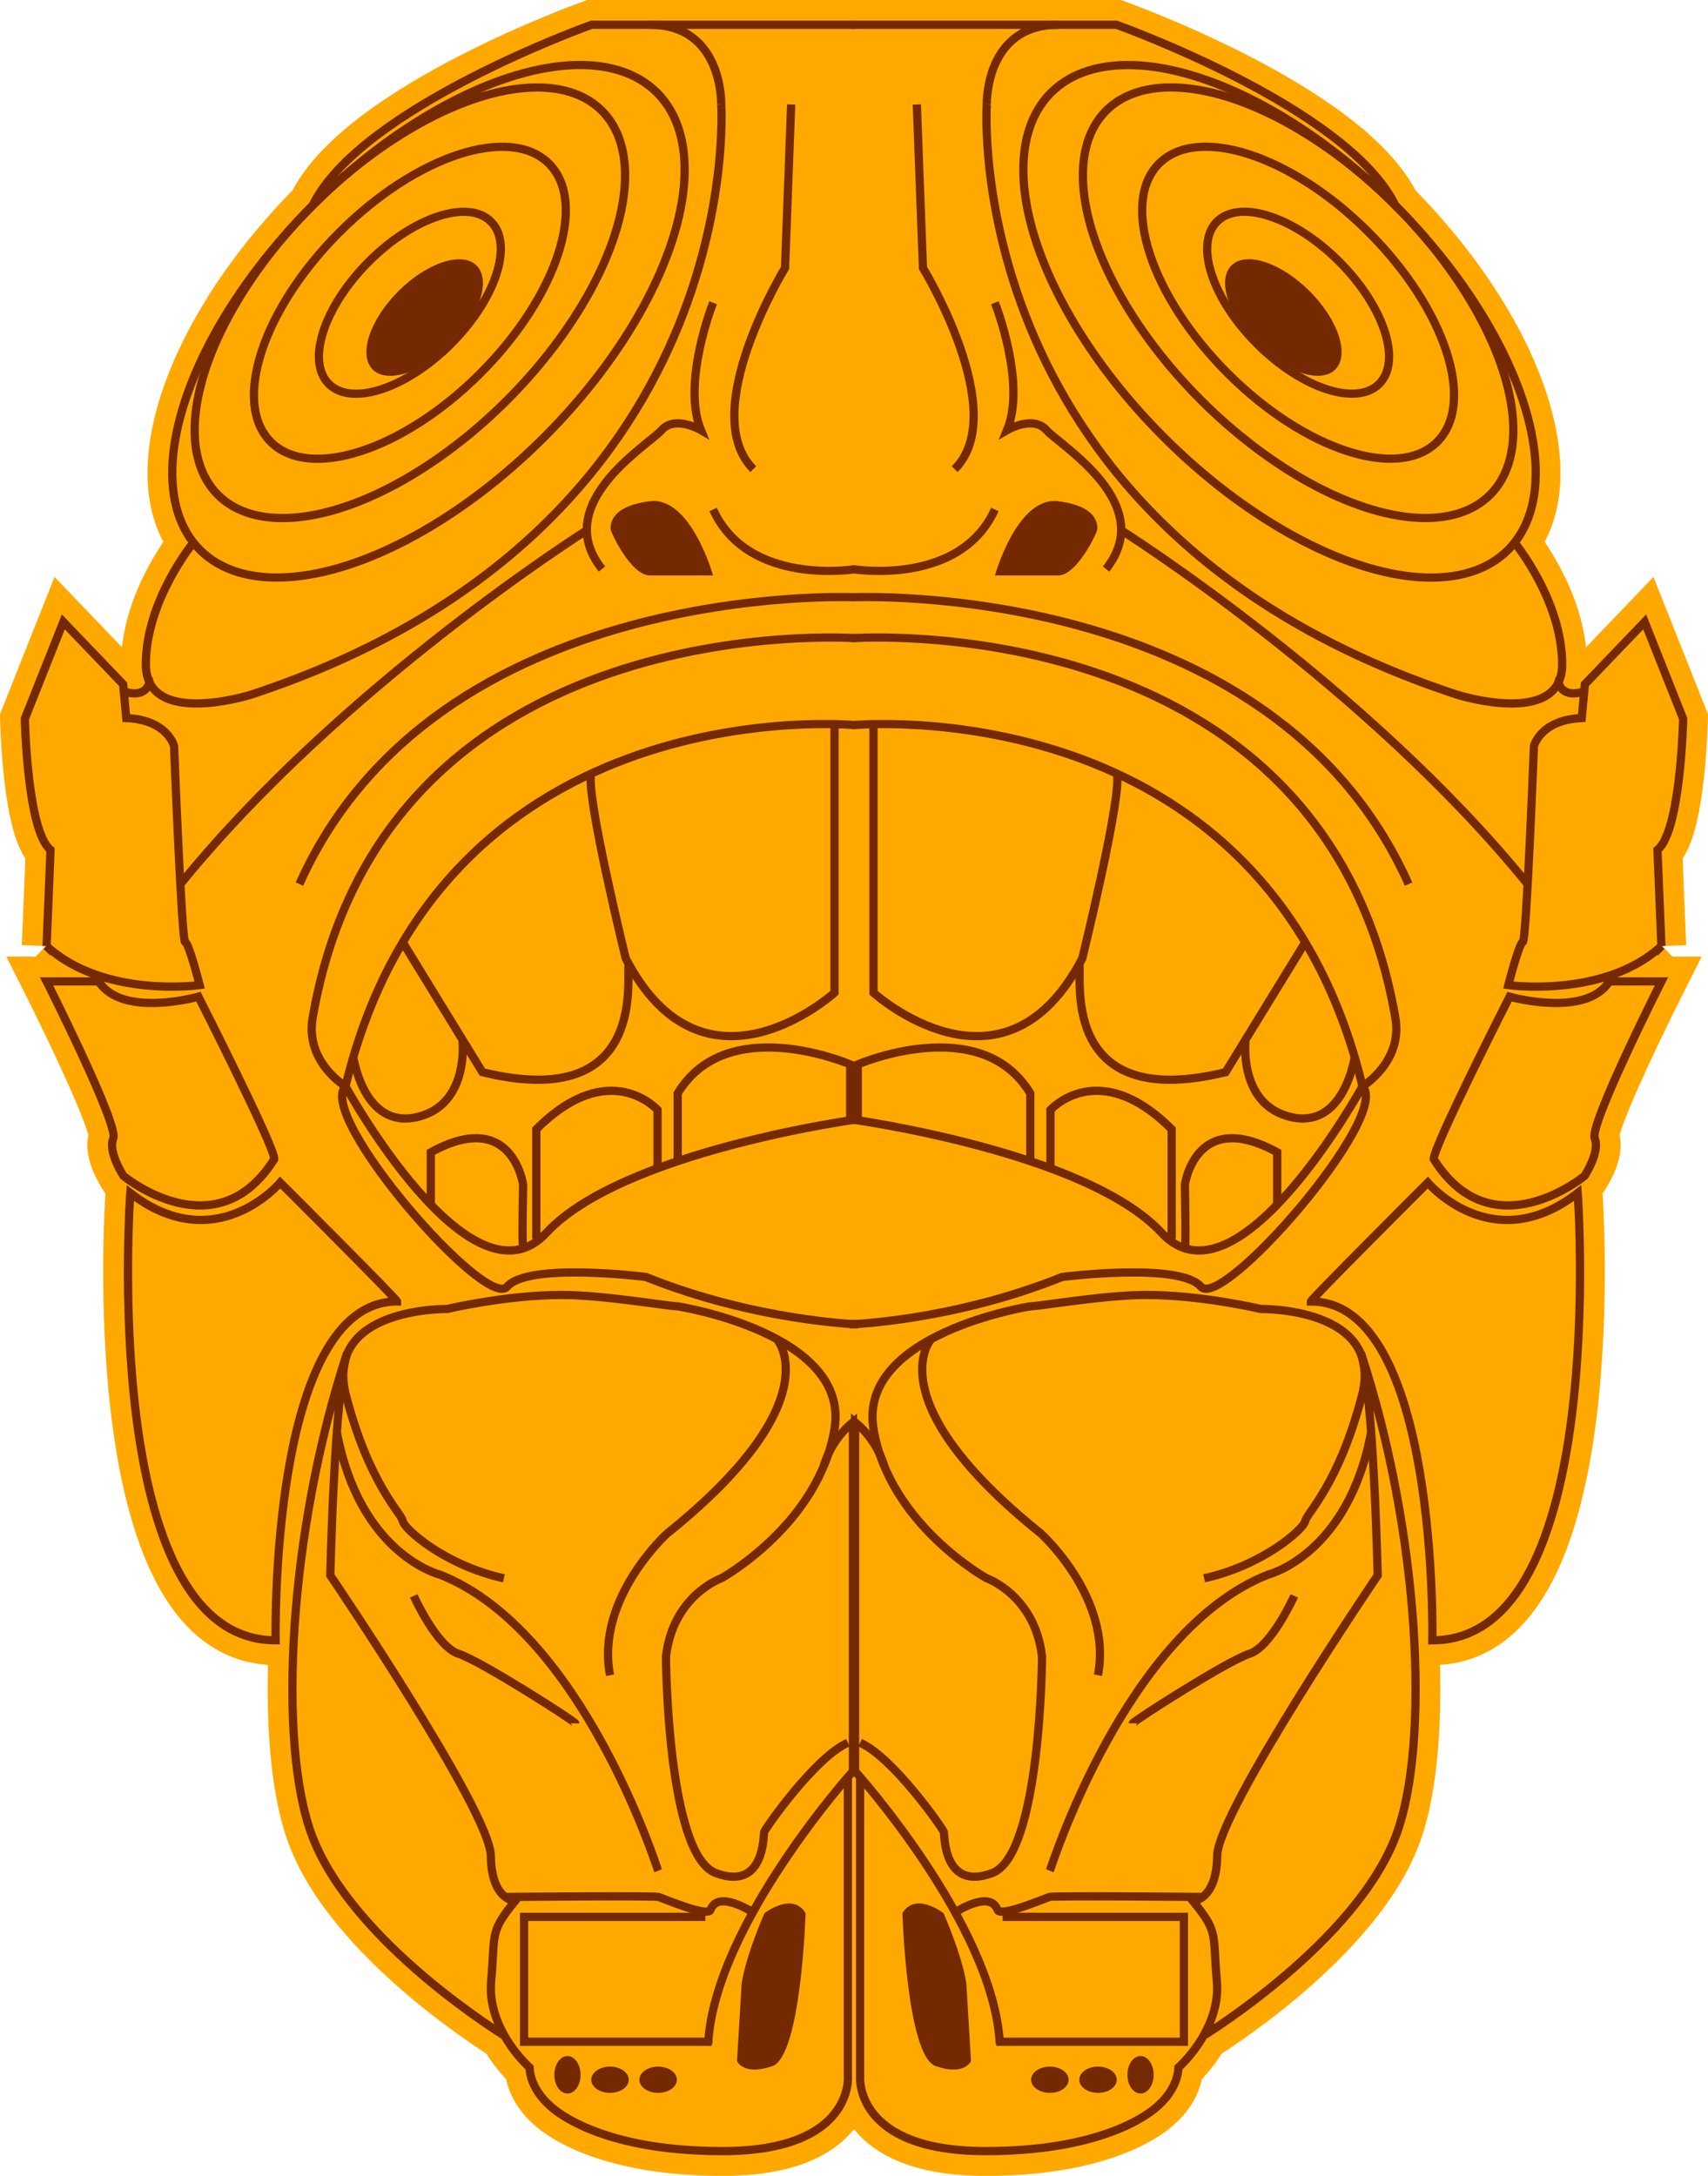 <?xml version="1.0" encoding="UTF-8"?><svg id="Layer_2" xmlns="http://www.w3.org/2000/svg" viewBox="0 0 206.84 263.41"><defs><style>.cls-1{fill:none;stroke:#752900;}.cls-1,.cls-2{stroke-miterlimit:10;}.cls-2{stroke:#ffa900;stroke-width:6px;}.cls-2,.cls-3{fill:#ffa900;}.cls-4{fill:#752900;}</style></defs><g id="Layer_1-2"><ellipse class="cls-2" cx="155.41" cy="38.44" rx="4.51" ry="8.9" transform="translate(18.34 121.15) rotate(-45)"/><ellipse class="cls-2" cx="157.2" cy="36.65" rx="7.04" ry="13.89" transform="translate(20.13 121.89) rotate(-45)"/><ellipse class="cls-2" cx="157.2" cy="36.65" rx="12.07" ry="23.82" transform="translate(20.13 121.89) rotate(-45)"/><ellipse class="cls-2" cx="157.2" cy="36.65" rx="16.66" ry="32.88" transform="translate(20.13 121.89) rotate(-45)"/><ellipse class="cls-2" cx="154.95" cy="38.9" rx="19.83" ry="39.14" transform="translate(17.88 120.96) rotate(-45)"/><path class="cls-2" d="m120.48,36.65s3.84,9.66,1.48,15.42c0,0,3.14-1.84,4.76,0s13.54,8.88,7.22,16.82"/><path class="cls-2" d="m111.03,12.65l.74,19.79s10.71,17.5,3.84,24.36"/><path class="cls-2" d="m103.25,3h31.96s28.01,9.98,33.77,21.87"/><path class="cls-2" d="m103.25,68.9s12.98,2.17,17.23-7.22"/><path class="cls-2" d="m120.48,69.68s2.69-9.61,7.65-9,4.76,2.97,4.76,3.37-2.45,5.62-4.76,5.62h-7.65Z"/><path class="cls-2" d="m119.5,12.65s-3.51,51.52,56.88,71.43c0,0,12.8,4.1,12.8-3.65s-5.76-14.74-5.76-14.74"/><path class="cls-2" d="m103.25,72.31s50.77-2.34,67.33,34.72"/><path class="cls-2" d="m103.25,87.79s50.05-4.86,61.75,43.72c0,0,4.9-2.93,3.98-8.28-8.64-50.05-65.73-45.97-65.73-45.97"/><path class="cls-2" d="m158.76,157.55c-.25,0,14.15-14.38,14.15-14.38,0,0,7.78,9.27,18.15,1.26,0,0,3.93,54.15-17.6,54.15,0,0,.79-41.02-14.7-41.02Z"/><path class="cls-2" d="m173.65,140.36c-.47-.74,9.16-19.7,9.16-19.7,0,0,9.24,2.62,12.08-1.85h6.31s-8.77,17.39-8.08,19.01-1.23,4.54-1.23,4.54c0,0-11.16,9.24-18.24-2Z"/><path class="cls-2" d="m135.77,64.19s29.64,18.71,49.23,42.85"/><path class="cls-2" d="m119.5,12.65s-.25-9.65,8.62-9.65"/><path class="cls-2" d="m201.21,114.53c-6.93,6.35-18.55,4.73-18.55,4.73,0,0,1.34-5.22,1.76-5.22s1.34-23.72,1.34-23.72c0,0,.78-3.18,5.79-3.39l.38-4.09,7.24-7.55,4.66,11.72s-.28,13.62-3.11,15.88l.48,11.65Z"/><path class="cls-2" d="m105.78,87.66c0,1.05,0,32.52,0,32.52,0,0,15.74,14.25,25.29-4.17,0,0,4.87-19.83,4.18-22.36"/><path class="cls-2" d="m130.68,116.74c.52.62-2.93,18.12,17.74,13.06l9.65-15.73"/><path class="cls-2" d="m150.84,125.85s-.94,7.91,5.51,9.39,7.7-7.27,7.7-7.27"/><path class="cls-2" d="m124.77,140.28v-7.91c-6.01-9.95-20.89-3.51-20.89-3.51v6.54"/><path class="cls-2" d="m141.89,149.98v-13.27c-8.87-8.87-14.68-2.34-14.68-2.34v6.77"/><path class="cls-2" d="m102.92,160.33s12.45-.4,25.71-5.74c0,0,14.24-1.81,16.79,1.17s23.14-20.69,19.58-24.25c0,0-15.16,27.63-24.33,17.74s-37.74-13.76-37.74-13.76"/><path class="cls-2" d="m145.82,191.07c7.13-1.55,12.09-5.99,12.24-6.92s4.08-4.44,6.87-15.19-12.25-10.49-12.25-10.49c0,0-7.14-1.7-13.86-1.7-5.05,0-12.68,1.34-14.06,1.38,0,0-20.89,3.26-18.98,14.83s13.69,18.08,13.69,18.08c0,0,5.89,2.07,6.72,9.51,0,0-.12,23.98-6.04,26.19s-5.75-4.58-5.85-4.97-6.15-9.06-10.14-10.81"/><path class="cls-2" d="m107.08,177.49s-.74-3.05-3.53-5.32v42.26s16.81,18.66,17.53,33.03"/><path class="cls-2" d="m145.74,246.46s18.46-11.27,23.33-24.28c4.17-11.12,2.85-36.75-4.27-58.41,1.55,5.06,2.04,26.95,2.04,26.95,0,0-19.38,28.57-19.44,33.95s-2.93,5.48-2.93,5.48c3.1,3.82,2.38,3.82,2.89,9.71.19,2.12-.36,4.06-1.14,5.69-1.39,2.89-3.51,4.75-3.51,4.75-.1,2.58-2.27,4.44-2.27,4.44,0,0-5.17,5.68-21.08,5.68s-15.2-8.99-15.2-8.99v-36.21"/><path class="cls-2" d="m112.74,162.14s-6.64,7.49,13.31,23.51c0,0,8.72,7.86,6.91,17.16"/><path class="cls-2" d="m117.03,240.18l.56,9.34s-.78,1.83-4.28.61-4.03-18.52-4.03-18.52c1.6-2.64,4.98,0,4.98,0,0,0,2.22,4.96,2.78,8.57Z"/><path class="cls-2" d="m137.18,208.63c0-.23,11.48-7.58,14.13-8.42s5.43-7.01,5.43-7.01"/><path class="cls-2" d="m143.49,151.13c.15.04,0-7.71,0-7.71,0,0,1.28-9.37,11.18-3.92v6.33"/><path class="cls-2" d="m115.68,231.51s4.22-2.79,5.12-.29c.33.91,5.75-1.4,6.28-1.57s18.55,0,18.55,0"/><polyline class="cls-2" points="121.42 232.06 143.37 232.06 143.37 247.18 120.65 247.18"/><ellipse class="cls-2" cx="127.14" cy="251.78" rx="2.27" ry="1.59"/><ellipse class="cls-2" cx="132.97" cy="251.78" rx="2.27" ry="1.59"/><ellipse class="cls-2" cx="138.12" cy="251.18" rx="1.59" ry="2.27"/><path class="cls-2" d="m127.14,226.48c.12-.29,9.18-29.03,26.42-35.85,0,0,9.69-2.36,12.49-17.25"/><path class="cls-2" d="m189.18,82.14c-.93-.35-.43,2.7,2.67,1.54"/><ellipse class="cls-2" cx="51.43" cy="38.44" rx="8.9" ry="4.51" transform="translate(-12.12 47.63) rotate(-45)"/><ellipse class="cls-2" cx="49.64" cy="36.65" rx="13.89" ry="7.04" transform="translate(-11.38 45.84) rotate(-45)"/><ellipse class="cls-2" cx="49.64" cy="36.65" rx="23.82" ry="12.07" transform="translate(-11.38 45.84) rotate(-45)"/><ellipse class="cls-2" cx="49.64" cy="36.65" rx="32.88" ry="16.66" transform="translate(-11.38 45.84) rotate(-45)"/><ellipse class="cls-2" cx="51.89" cy="38.9" rx="39.14" ry="19.83" transform="translate(-12.31 48.08) rotate(-45)"/><path class="cls-2" d="m86.36,36.65s-3.84,9.66-1.48,15.42c0,0-3.14-1.84-4.76,0s-13.54,8.88-7.22,16.82"/><path class="cls-2" d="m95.81,12.65l-.74,19.79s-10.71,17.5-3.84,24.36"/><path class="cls-2" d="m103.59,3h-31.96s-28.01,9.98-33.77,21.87"/><path class="cls-2" d="m103.59,68.9s-12.98,2.17-17.23-7.22"/><path class="cls-2" d="m86.36,69.68s-2.69-9.61-7.65-9-4.76,2.97-4.76,3.37,2.45,5.62,4.76,5.62h7.65Z"/><path class="cls-2" d="m87.34,12.65s3.51,51.52-56.88,71.43c0,0-12.8,4.1-12.8-3.65s5.76-14.74,5.76-14.74"/><path class="cls-2" d="m103.59,72.31s-50.77-2.34-67.33,34.72"/><path class="cls-2" d="m103.59,87.79s-50.05-4.86-61.75,43.72c0,0-4.9-2.93-3.98-8.28,8.64-50.05,65.73-45.97,65.73-45.97"/><path class="cls-2" d="m48.08,157.55c.25,0-14.15-14.38-14.15-14.38,0,0-7.78,9.27-18.15,1.26,0,0-3.93,54.15,17.6,54.15,0,0-.79-41.02,14.7-41.02Z"/><path class="cls-2" d="m33.19,140.36c.47-.74-9.16-19.7-9.16-19.7,0,0-9.24,2.62-12.08-1.85h-6.31s8.77,17.39,8.08,19.01,1.23,4.54,1.23,4.54c0,0,11.16,9.24,18.24-2Z"/><path class="cls-2" d="m71.07,64.19s-29.64,18.71-49.23,42.85"/><path class="cls-2" d="m87.34,12.65s.25-9.65-8.62-9.65"/><path class="cls-2" d="m5.63,114.53c6.93,6.35,18.55,4.73,18.55,4.73,0,0-1.34-5.22-1.76-5.22s-1.34-23.72-1.34-23.72c0,0-.78-3.18-5.79-3.39l-.38-4.09-7.24-7.55-4.66,11.72s.28,13.62,3.11,15.88l-.48,11.65Z"/><path class="cls-2" d="m101.06,87.66c0,1.05,0,32.52,0,32.52,0,0-15.74,14.25-25.29-4.17,0,0-4.87-19.83-4.18-22.36"/><path class="cls-2" d="m76.16,116.74c-.52.62,2.93,18.12-17.74,13.06l-9.65-15.73"/><path class="cls-2" d="m56,125.85s.94,7.91-5.51,9.39-7.7-7.27-7.7-7.27"/><path class="cls-2" d="m82.07,140.28v-7.91c6.01-9.95,20.89-3.51,20.89-3.51v6.54"/><path class="cls-2" d="m64.95,149.98v-13.27c8.87-8.87,14.68-2.34,14.68-2.34v6.77"/><path class="cls-2" d="m103.92,160.33s-12.45-.4-25.71-5.74c0,0-14.24-1.81-16.79,1.17s-23.14-20.69-19.58-24.25c0,0,15.16,27.63,24.33,17.74s37.74-13.76,37.74-13.76"/><path class="cls-2" d="m61.02,191.07c-7.13-1.55-12.09-5.99-12.24-6.92s-4.08-4.44-6.87-15.19,12.25-10.49,12.25-10.49c0,0,7.14-1.7,13.86-1.7,5.05,0,12.68,1.34,14.06,1.38,0,0,20.89,3.26,18.98,14.83s-13.69,18.08-13.69,18.08c0,0-5.89,2.07-6.72,9.51,0,0,.12,23.98,6.04,26.19s5.75-4.58,5.85-4.97,6.15-9.06,10.14-10.81"/><path class="cls-2" d="m99.76,177.49s.74-3.05,3.53-5.32v42.26s-16.81,18.66-17.53,33.03"/><path class="cls-2" d="m61.1,246.46s-18.46-11.27-23.33-24.28c-4.17-11.12-2.85-36.75,4.27-58.41-1.55,5.06-2.04,26.95-2.04,26.95,0,0,19.38,28.57,19.44,33.95s2.93,5.48,2.93,5.48c-3.1,3.82-2.38,3.82-2.89,9.71-.19,2.12.36,4.06,1.14,5.69,1.39,2.89,3.51,4.75,3.51,4.75.1,2.58,2.27,4.44,2.27,4.44,0,0,5.17,5.68,21.08,5.68s15.2-8.99,15.2-8.99v-36.21"/><path class="cls-2" d="m94.1,162.14s6.64,7.49-13.31,23.51c0,0-8.72,7.86-6.91,17.16"/><path class="cls-2" d="m89.81,240.18l-.56,9.34s.78,1.83,4.28.61,4.03-18.52,4.03-18.52c-1.6-2.64-4.98,0-4.98,0,0,0-2.22,4.96-2.78,8.57Z"/><path class="cls-2" d="m69.66,208.63c0-.23-11.48-7.58-14.13-8.42s-5.43-7.01-5.43-7.01"/><path class="cls-2" d="m63.35,151.13c-.15.04,0-7.71,0-7.71,0,0-1.28-9.37-11.18-3.92v6.33"/><path class="cls-2" d="m91.16,231.51s-4.22-2.79-5.12-.29c-.33.91-5.75-1.4-6.28-1.57s-18.55,0-18.55,0"/><polyline class="cls-2" points="85.42 232.06 63.47 232.06 63.47 247.18 86.19 247.18"/><ellipse class="cls-2" cx="79.7" cy="251.78" rx="2.27" ry="1.59"/><ellipse class="cls-2" cx="73.87" cy="251.78" rx="2.27" ry="1.59"/><ellipse class="cls-2" cx="68.72" cy="251.18" rx="1.59" ry="2.27"/><path class="cls-2" d="m79.7,226.48c-.12-.29-9.18-29.03-26.42-35.85,0,0-9.69-2.36-12.49-17.25"/><path class="cls-2" d="m17.66,82.14c.93-.35.43,2.7-2.67,1.54"/><path class="cls-3" d="m107.13,77.06c.28,30.79.48,61.57.6,92.36.01,2.85-.02,5.86-1.52,8.28-2.27-9.82-2.51-19.98-2.36-30.06.23-15.38,1.34-30.75,3.33-46.01-2.44,18.69-5.17,37.34-8.17,55.95-.92-3.07-1.18-6.34-.75-9.52"/><path class="cls-3" d="m98.13,77.06c.23,25.3.41,50.59.53,75.89.02,3.49.03,6.99.05,10.48s.23,6.76-.14,10.09l.32-2.39c-.15,1.08-.39,2.1-.79,3.11l.91-2.15c-.17.37-.35.72-.56,1.07l16.45,2.15c-.57-2.49-1.02-5.01-1.36-7.54l.32,2.39c-1.16-8.76-1.14-17.62-.92-26.45s.75-17.99,1.57-26.95c.47-5.05,1.03-10.1,1.68-15.13.27-2.11-1.2-4.93-2.64-6.36-1.56-1.56-4.12-2.74-6.36-2.64s-4.74.87-6.36,2.64l-1.41,1.82c-.81,1.4-1.22,2.92-1.23,4.54-.3,2.3-.6,4.59-.91,6.88l.32-2.39c-2.2,16.39-4.62,32.74-7.26,49.07h17.36c-.34-1.18-.59-2.37-.76-3.58l.32,2.39c-.24-1.98-.23-3.96.02-5.94.27-2.12-1.2-4.93-2.64-6.36-1.56-1.56-4.12-2.74-6.36-2.64s-4.74.87-6.36,2.64l-1.41,1.82c-.81,1.4-1.22,2.92-1.23,4.54-.5,3.95-.03,8.1,1.07,11.91s4.72,6.78,8.68,6.61c1.6-.07,3.13-.48,4.54-1.23,1.75-.92,3.81-3.38,4.14-5.38,3.13-19.4,5.94-38.85,8.49-58.34h-18c-1.3,9.98-2.23,20.01-2.78,30.06s-.9,19.94-.35,29.87c.34,6.21,1.1,12.45,2.48,18.52.79,3.46,4.12,6,7.48,6.45s7.14-1.16,8.97-4.3c3.76-6.47,2.74-14.63,2.71-21.81-.03-6.66-.06-13.31-.1-19.97-.07-13.48-.16-26.96-.27-40.44-.06-7.66-.13-15.31-.2-22.97-.04-4.71-4.11-9.22-9-9s-9.05,3.96-9,9h0Z"/><path class="cls-3" d="m93.79,70.61c1.51,32.81-2.91,65.88-12.96,97.14-3.35-10.9-3.68-22.46-4-33.86-.59-21.52-1.18-43.05-1.76-64.57.84,23.48,1.68,46.96,2.52,70.44.73-21.32.12-42.8-3.92-63.75-1.91,25.31-3.82,50.62-5.74,75.94-.32,4.19-.64,8.39-1.57,12.49.52-27.71,1.03-55.56-2.86-83,.68,25.07-.59,50.18-3.78,75.06-.34,2.61-.76,5.37-2.44,7.39-1.91-6.29-2.47-12.89-3.02-19.44-1.66-19.76-3.31-39.51-4.97-59.27,1.5,3.61,1.53,7.63,1.54,11.54.03,10.98.06,21.96.1,32.94,1.28-18.48,2.56-36.96,3.84-55.44.12-1.71.27-3.5,1.22-4.92,2.05.83,3.1,3.06,3.96,5.1,2.52,6,5.04,12,7.57,18-.98-10.35-1.62-20.73-1.92-31.12,7.09,3.09,9.17,11.98,13.92,18.08.6.77,1.64,1.57,2.44,1.01,1.81-9.4-1.93-18.92-2.41-28.48-.05-.93,0-2.02.76-2.57,1.05-.77,2.49.1,3.46.97,4.43,4,8.18,8.74,11.06,13.96-7.82,2.01-16.38.94-23.46-2.94-1.02-.56-2.16-1.45-1.98-2.61.13-.86.94-1.43,1.69-1.88,13.89-8.34,29.94-13.06,46.13-13.57-9.87,2.14-20.13,2.53-30.13,1.13-.58-1.84,1.57-3.32,3.38-3.99,6.79-2.52,14.02-3.88,21.26-3.99-3.03.11-6.07-.26-8.98-1.08.61-3.01,3.89-4.57,6.83-5.44,5.53-1.64,11.31-2.42,17.07-2.3,1.76.03,3.85.37,4.6,1.96-3.35,5.15-9.16,8.38-15.19,9.56s-12.29.5-18.28-.86c-5.85-1.33-12.22-3.92-14.43-9.5-1.28-3.24-.87-6.86-.45-10.31.1-.81.24-1.7.86-2.22.4-.34.93-.47,1.45-.57,4.74-.92,9.75-.4,14.2,1.48,1.42.6,3.03,2.1,2.19,3.4-.43.66-1.32.84-2.1.95-2.03.29-4.06.58-6.09.87,11.99-.72,23.98-1.44,35.97-2.16"/><path class="cls-3" d="m84.79,70.61c.75,16.57,0,33.18-2.21,49.62l.32-2.39c-2.19,16.12-5.78,32.03-10.75,47.52h17.36c-1.22-4.03-2.05-8.15-2.63-12.32l.32,2.39c-1.45-10.9-1.38-21.98-1.68-32.96s-.62-22.52-.92-33.78c-.18-6.46-.35-12.91-.53-19.37h-18c.65,18.32,1.31,36.64,1.96,54.95.18,5.16.37,10.32.55,15.49.17,4.7,4.02,9.22,9,9s8.83-3.95,9-9c.56-16.71.33-33.5-1.76-50.11-.67-5.37-1.46-10.72-2.48-16.03-.39-2.03-2.34-4.43-4.14-5.38s-3.69-1.34-5.74-1.07c-4.62.62-7.46,4.31-7.8,8.84-1.65,21.84-3.3,43.68-4.95,65.51-.46,6.04-.74,12.13-1.52,18.14l.32-2.39c-.22,1.6-.49,3.19-.84,4.77l17.68,2.39c.41-21.72.81-43.49-.91-65.17-.54-6.77-1.32-13.5-2.27-20.22-.28-1.98-2.43-4.48-4.14-5.38-1.82-.96-3.69-1.34-5.74-1.07-4.29.58-7.92,4.34-7.8,8.84.52,19.63-.13,39.28-1.98,58.82-.52,5.55-1.14,11.09-1.86,16.62l.32-2.39c-.23,1.71-.52,3.4-1.18,5l.91-2.15c-.27.6-.58,1.15-.96,1.69l1.41-1.82-.24.31,15.04,3.97c-.98-3.3-1.62-6.68-2.08-10.09l.32,2.39c-1.13-8.71-1.62-17.53-2.36-26.29s-1.5-17.93-2.26-26.9c-.43-5.15-.86-10.29-1.3-15.44l-17.68,2.39c.61,1.54.99,3.12,1.22,4.76l-.32-2.39c.38,3.07.32,6.18.33,9.27,0,3.41.02,6.82.03,10.23.02,6.74.04,13.48.06,20.22.01,4.71,4.13,9.22,9,9,5.15-.23,8.65-3.96,9-9,.66-9.57,1.32-19.14,1.99-28.71.33-4.78.66-9.57.99-14.35s.48-9.33,1-13.96l-.32,2.39c.11-.79.27-1.55.54-2.3l-.91,2.15c.16-.37.33-.7.54-1.04l-12.31,3.23c.43.19.8.41,1.17.7l-1.82-1.41c.35.3.66.62.95.98l-1.41-1.82c.78,1.05,1.33,2.23,1.84,3.43l-.91-2.15c2.52,6,5.04,12,7.57,18,.91,2.16,1.93,4.22,4.14,5.38,1.82.96,3.69,1.34,5.74,1.07,4.08-.55,8.22-4.37,7.8-8.84-.97-10.35-1.61-20.73-1.92-31.12l-13.54,7.77c1,.45,1.92,1.01,2.79,1.68l-1.82-1.41c1.1.89,2.05,1.91,2.91,3.02l-1.41-1.82c2,2.64,3.46,5.61,5.08,8.49.84,1.49,1.72,2.97,2.73,4.35,1.36,1.84,2.48,3.36,4.46,4.57,2.82,1.73,6.25,2.1,9.32.81s5.23-3.9,5.75-7.35c.26-1.7.49-3.41.56-5.13.09-2.22-.06-4.44-.32-6.64-.62-5.21-1.7-10.33-2.43-15.52l.32,2.39c-.25-1.86-.57-3.82-.43-5.7l-.32,2.39c.03-.23.08-.46.16-.68l-.91,2.15c.08-.21.19-.41.33-.58l-1.41,1.82.25-.23-1.82,1.41.3-.17-2.15.91.31-.1-2.39.32c.22-.04.44-.04.65,0l-2.39-.32c.23.04.45.11.67.21l-2.15-.91c.34.17.65.35.96.57l-1.82-1.41c2.74,2.13,5.09,4.93,7.2,7.66l-1.41-1.82c1.64,2.15,3.11,4.41,4.43,6.77l5.38-13.22c-1.24.31-2.49.55-3.75.72l2.39-.32c-2.82.35-5.65.34-8.47-.01l2.39.32c-2.96-.41-5.82-1.19-8.57-2.35l2.15.91c-1.23-.54-2.49-1.1-3.58-1.89l1.82,1.41c-.28-.24-.51-.47-.74-.76l1.41,1.82-.17-.29.91,2.15c-.1-.2-.16-.41-.17-.63l.32,2.39v-.34c-.09.8-.2,1.6-.31,2.39l.08-.31-.91,2.15c.07-.2.18-.38.32-.54l-1.41,1.82c.14-.17.3-.32.47-.46l-1.82,1.41c1.83-1.38,4.01-2.42,6.04-3.47,2.16-1.12,4.36-2.14,6.6-3.1l-2.15.91c7.89-3.32,16.17-5.59,24.64-6.76l-2.39.32c3.21-.43,6.44-.7,9.68-.81l-2.39-17.68c-2.2.47-4.41.86-6.63,1.17l2.39-.32c-7.65,1.02-15.38,1.03-23.02.03l2.39.32-.48-.07,6.29,6.29-.07-.3.32,2.39c-.03-.19-.03-.39,0-.59l-.32,2.39c.03-.19.08-.38.16-.55l-.91,2.15c.08-.18.18-.36.3-.52l-1.41,1.82c.27-.35.57-.63.91-.91l-1.82,1.41c.56-.41,1.15-.73,1.78-1l-2.15.91c4.54-1.78,9.36-2.91,14.19-3.56l-2.39.32c2.45-.31,4.91-.5,7.38-.54v-18c-1.6.04-3.18-.03-4.77-.22l2.39.32c-1.42-.2-2.82-.48-4.21-.86l6.29,11.07c.08-.33.17-.63.3-.95l-.91,2.15c.19-.4.4-.76.66-1.11l-1.41,1.82c.36-.43.74-.81,1.17-1.16l-1.82,1.41c.84-.63,1.75-1.12,2.72-1.53l-2.15.91c3.37-1.35,7.07-2.05,10.66-2.53l-2.39.32c3.18-.4,6.55-.74,9.75-.37l-2.39-.32c.57.09,1.1.21,1.63.42l-2.15-.91c.3.14.56.28.83.47l-1.82-1.41c.17.13.31.27.45.43l-1.41-1.82c.14.17.25.35.34.54v-9.08c-.28.43-.58.84-.89,1.25l1.41-1.82c-1.03,1.3-2.2,2.46-3.5,3.5l1.82-1.41c-1.74,1.34-3.62,2.41-5.64,3.26l2.15-.91c-2.27.92-4.61,1.52-7.03,1.86l2.39-.32c-3.61.46-7.23.34-10.83-.14l2.39.32c-3.89-.55-7.8-1.36-11.44-2.85l2.15.91c-1.64-.7-3.19-1.53-4.62-2.6l1.82,1.41c-.9-.71-1.71-1.5-2.43-2.4l1.41,1.82c-.55-.74-1.02-1.52-1.4-2.36l.91,2.15c-.43-1.05-.7-2.12-.87-3.24l.32,2.39c-.29-2.58-.01-5.18.33-7.75l-.32,2.39c.06-.36.13-.68.25-1.03l-.91,2.15c.08-.22.19-.41.33-.59l-1.41,1.82.24-.25-1.82,1.41c.2-.17.43-.29.68-.37l-2.15.91c.68-.2,1.37-.31,2.07-.41l-2.39.32c2.19-.28,4.37-.29,6.57-.02l-2.39-.32c2.19.31,4.29.87,6.34,1.71l-2.15-.91c.43.2.82.43,1.2.71l-1.82-1.41c.28.23.51.46.74.73l-1.41-1.82c.13.17.24.35.33.54l-.91-2.15c.08.18.13.37.14.57l-.32-2.39v.29c.1-.8.2-1.6.31-2.39l-.08.28.91-2.15-.14.28,1.41-1.82c-.12.19-.28.34-.47.46l1.82-1.41-.29.16,2.15-.91c-1.09.41-2.31.47-3.45.63-1.33.19-2.66.38-3.98.57-1.99.28-4.47,2.42-5.38,4.14-.96,1.82-1.34,3.69-1.07,5.74.56,4.18,4.35,8.07,8.84,7.8,11.99-.72,23.98-1.44,35.97-2.16,2.39-.14,4.63-.91,6.36-2.64,1.56-1.56,2.74-4.12,2.64-6.36-.21-4.63-3.97-9.3-9-9-11.99.72-23.98,1.44-35.97,2.16l2.39,17.68c2.03-.29,4.07-.55,6.09-.87,4-.63,7.63-3.83,8.61-7.8,1.24-5.05-1.35-9.43-5.34-12.29-1.89-1.35-4.41-2.15-6.68-2.74-5.05-1.31-10.12-1.33-15.23-.43-4.21.74-7.75,3.95-8.84,8.11-.6,2.29-.77,4.98-.89,7.37-.23,4.67.75,9.79,3.59,13.61,2.61,3.52,5.9,6.32,9.94,8.09,3.77,1.65,7.53,2.8,11.58,3.53,4.65.83,9.44,1.41,14.16.99,5.4-.49,10.43-1.75,15.24-4.32,4.49-2.4,8.18-5.95,10.99-10.16,1.79-2.69,1.49-6.36,0-9.08-2.68-4.92-8.1-6.41-13.31-6.43-4.15-.01-8.31.46-12.39,1.19-7.79,1.38-17.16,4.46-19.26,13.18-1.13,4.72,1.46,9.75,6.29,11.07,3.67,1,7.57,1.51,11.37,1.4,4.7-.13,9.22-4.05,9-9s-3.96-9.1-9-9c-6.17.12-12.42.97-18.37,2.61-2.94.81-6.17,1.72-8.81,3.26-4.81,2.82-7.46,7.96-6.14,13.51.65,2.71,3.38,5.89,6.29,6.29,5.83.79,11.62,1.3,17.51,1.08s11.7-.99,17.41-2.21c2.04-.44,4.41-2.3,5.38-4.14s1.34-3.69,1.07-5.74c-.57-4.27-4.34-7.96-8.84-7.8-11.97.41-23.96,2.75-35.08,7.22-3.25,1.31-6.47,2.7-9.59,4.28-2.92,1.48-6.24,3.01-8.65,5.28-2.24,2.11-3.46,4.93-3.51,8.01-.07,3.98,2.44,7.27,5.54,9.45,2.62,1.84,5.87,3.03,8.92,3.97,7.21,2.23,15.09,2.29,22.39.47,5.75-1.44,8.14-8.26,5.38-13.22-2.17-3.9-4.81-7.52-7.71-10.91-3.49-4.07-7.89-8.78-13.65-8.78-4.94,0-9.32,3.6-10.35,8.4-.58,2.71-.25,5.38.1,8.09.63,4.81,1.61,9.56,2.28,14.37l-.32-2.39c.47,3.5.68,7.01.23,10.52l.32-2.39c-.07.46-.14.91-.22,1.37l4.14-5.38-.31.15,4.54-1.23-.33.04,2.39.32c-.23-.02-.45-.08-.66-.19l2.15.91-.32-.2,1.82,1.41c-.31-.25-.56-.5-.82-.8l1.41,1.82c-2.49-3.24-4.16-6.98-6.26-10.46-2.63-4.35-6.15-8.7-10.89-10.85-3.02-1.36-6.08-1.76-9.08,0-2.68,1.57-4.55,4.63-4.46,7.77.3,10.39.94,20.77,1.92,31.12l17.68-2.39c-1.95-4.65-3.91-9.3-5.86-13.95-2.2-5.24-4.11-11.97-9.8-14.53-2.17-.98-4.54-1.68-6.94-.91-2.26.73-4.11,2.08-5.38,4.14-1.88,3.05-2.24,6.47-2.48,9.96-.18,2.64-.37,5.28-.55,7.92-.36,5.2-.72,10.39-1.08,15.59-.73,10.48-1.45,20.95-2.18,31.43h18c-.02-7.74-.05-15.47-.07-23.21-.01-3.77,0-7.55-.04-11.32-.05-4.13-.32-8.48-1.85-12.35-.86-2.16-1.97-4.24-4.14-5.38-1.82-.96-3.69-1.34-5.74-1.07-4.11.55-8.18,4.37-7.8,8.84,1.75,20.85,3.38,41.71,5.25,62.55.56,6.23,1.26,12.54,3.06,18.56.9,3.03,3.21,5.44,6.29,6.29,2.81.77,6.84.12,8.76-2.31,1.67-2.12,2.61-3.61,3.59-6.15.41-1.05.68-2.13.87-3.24.56-3.23.89-6.51,1.27-9.77.65-5.57,1.21-11.15,1.67-16.74.92-11.26,1.46-22.56,1.59-33.86.08-6.35.03-12.7-.14-19.05l-17.68,2.39c.09.65.18,1.3.27,1.95l-.32-2.39c2.78,20.9,3.12,42.02,2.88,63.08-.07,5.99-.18,11.98-.29,17.97-.08,4.48,3.49,8.26,7.8,8.84s8.89-2.06,9.87-6.45c1.38-6.18,1.72-12.55,2.2-18.85.44-5.79.87-11.58,1.31-17.37.87-11.58,1.75-23.16,2.62-34.74.5-6.62,1-13.24,1.5-19.85l-17.68,2.39c.73,3.81,1.35,7.63,1.88,11.47l-.32-2.39c2.33,17.32,2.63,34.83,2.04,52.27h18c-.65-18.32-1.31-36.64-1.96-54.95-.18-5.16-.37-10.32-.55-15.49-.17-4.7-4.02-9.22-9-9s-9.14,3.96-9,9c.36,13.25.72,26.49,1.09,39.74s.35,25.67,1.25,38.44c.54,7.62,1.53,15.31,3.75,22.64,1.11,3.66,4.69,6.79,8.68,6.61s7.42-2.69,8.68-6.61c8.04-25.1,12.53-51.42,13.41-77.75.24-7.26.19-14.53-.13-21.78-.11-2.37-.93-4.66-2.64-6.36-1.56-1.56-4.12-2.74-6.36-2.64-4.69.21-9.23,3.96-9,9h0Z"/><path class="cls-3" d="m105.57,38.58c-.66,5.28-.36,10.63-.11,15.95,1.24,25.84,1.55,51.9-2.74,77.41-.23,1.35-.55,2.83-1.66,3.63-.62-2.53-.34-5.18.01-7.76.72-5.28,1.72-10.52,2.78-15.75,3.79-18.69,8.42-37.22,13.87-55.5,1.12.12,1.59,1.48,1.78,2.59,2.5,15.04-.57,30.44.27,45.66,4.14-7.76,5.89-16.57,6.75-25.33.86-8.75.88-17.57,1.82-26.32.12-1.09.29-2.27,1.04-3.07,1.71.41,2.74,2.12,3.51,3.7,1.97,4.04,3.56,8.27,4.73,12.61-2.31-6.07-4.96-12-7.94-17.78,8.53,7.32,12.06,19.19,11.82,30.43-.24,11.24-3.76,22.12-7.26,32.81-2.91,8.9-5.82,17.81-8.72,26.71-.84-.53-.96-1.69-.99-2.69-.55-18.51-1.1-37.02-1.66-55.54-.66,17.72-1.36,35.63-6.22,52.68-1.43-.92-1.86-2.78-2.15-4.45-1.35-7.9-2.16-15.89-2.41-23.9.79,9.64,1.12,19.32.98,28.99"/><path class="cls-3" d="m96.57,38.58c-.66,5.55-.34,11.12-.07,16.69s.49,11.23.62,16.85c.27,11.23.22,22.47-.47,33.68-.39,6.33-.99,12.64-1.83,18.92l.32-2.39c-.23,1.69-.47,3.38-.74,5.07-.22,1.4-.38,2.85-.85,4.19l.91-2.15c-.14.32-.28.6-.46.9l1.41-1.82c-.22.28-.42.49-.69.72,5.01,1.32,10.03,2.65,15.04,3.97-.1-.45-.18-.89-.25-1.35l.32,2.39c-.22-2-.06-3.97.2-5.95l-.32,2.39c1.27-9.47,3.31-18.84,5.38-28.17s4.36-18.57,6.85-27.78c1.42-5.27,2.92-10.53,4.48-15.76l-11.07,6.29.29.06-2.15-.91c.18.06.35.16.49.28l-1.82-1.41.2.21-1.41-1.82c.19.26.33.5.46.8l-.91-2.15c.36,1.01.47,2.09.62,3.14l-.32-2.39c1.92,14.55-.78,29.17-.02,43.76.2,3.83,2.64,7.77,6.61,8.68s8.26-.52,10.16-4.14c4.71-8.94,6.75-18.57,7.84-28.53,1.01-9.31.93-18.71,2-28.02l-.32,2.39c.08-.62.2-1.21.42-1.79l-.91,2.15c.09-.22.21-.43.35-.63l-1.41,1.82.23-.28-8.76,2.31c.22.05.44.13.65.23l-2.15-.91c.2.1.4.21.58.35l-1.82-1.41c.37.29.68.61.99.97l-1.41-1.82c1.24,1.65,2.03,3.65,2.84,5.54l-.91-2.15c1.26,3,2.33,6.08,3.18,9.22l17.36-4.79c-2.6-6.79-5.52-13.46-8.85-19.93l-14.14,10.91c1.53,1.34,2.92,2.81,4.16,4.41l-1.41-1.82c1.76,2.33,3.19,4.86,4.34,7.55l-.91-2.15c1.43,3.45,2.36,7.07,2.88,10.77l-.32-2.39c.65,4.92.51,9.86-.13,14.78l.32-2.39c-1.22,8.9-3.99,17.46-6.77,25.97s-5.76,17.65-8.65,26.48c5.01-1.32,10.03-2.65,15.04-3.97-.18-.12-.34-.26-.46-.44l1.41,1.82-.16-.27.91,2.15c-.14-.32-.22-.61-.28-.95l.32,2.39c-.29-2.28-.19-4.67-.26-6.97s-.14-4.63-.21-6.94c-.14-4.71-.28-9.42-.42-14.13-.28-9.5-.57-19.01-.85-28.51-.14-4.7-4.04-9.22-9-9s-8.81,3.95-9,9c-.42,11.24-.86,22.5-2.35,33.66l.32-2.39c-.87,6.42-2.1,12.78-3.87,19.02l13.22-5.38-.27-.2,1.82,1.41c-.26-.23-.46-.45-.67-.72l1.41,1.82c-.19-.29-.34-.56-.49-.87l.91,2.15c-1.13-2.75-1.28-6.05-1.67-8.97l.32,2.39c-.77-5.84-1.26-11.71-1.45-17.6h-18c.79,9.64,1.11,19.31.98,28.99-.06,4.71,4.19,9.22,9,9s8.93-3.95,9-9c.13-9.67-.2-19.35-.98-28.99-.2-2.42-.87-4.6-2.64-6.36-1.56-1.56-4.12-2.74-6.36-2.64-4.74.21-9.17,3.96-9,9,.18,5.56.62,11.11,1.33,16.62.42,3.29.85,6.58,1.44,9.84.29,1.64.86,3.14,1.59,4.65,1.05,2.19,2.74,3.63,4.66,5.01,2.28,1.64,5.57,1.48,8.01.45,2.57-1.08,4.44-3.11,5.21-5.83,5.06-17.87,5.85-36.62,6.54-55.07h-18c.31,10.25.61,20.5.92,30.74.15,5.12.31,10.25.46,15.37.07,2.48.15,4.96.22,7.44.12,3.87.32,8.41,3.69,11.03,1.12,1.12,2.45,1.89,3.97,2.31,1.6.43,3.19.43,4.79,0,3.14-.86,5.3-3.26,6.29-6.29,2.19-6.72,4.39-13.44,6.58-20.15s4.39-13.1,6.21-19.77c3.54-12.99,5.26-27.15.89-40.17-2.36-7.02-6.19-13.72-11.83-18.62-3.41-2.97-8.12-3.56-11.82-.7s-4.4,7.57-2.32,11.61,3.91,7.96,5.64,12.04l-.91-2.15c.8,1.9,1.57,3.81,2.3,5.73.86,2.25,1.99,4.12,4.14,5.38,1.93,1.13,4.77,1.61,6.94.91,4.65-1.51,7.61-6.2,6.29-11.07-1.15-4.2-2.7-8.24-4.46-12.23-2.07-4.7-4.84-8.81-10.06-10.37-2.83-.84-6.81-.06-8.76,2.31-1.59,1.95-2.9,3.95-3.29,6.49-.31,2.03-.52,4.06-.69,6.1-.26,3.08-.44,6.17-.6,9.26-.32,5.98-.6,11.96-1.38,17.9l.32-2.39c-.8,5.91-2.1,11.76-4.38,17.29l.91-2.15c-.58,1.37-1.21,2.71-1.91,4.03l16.77,4.54c-.47-8.93.36-17.84.64-26.75.14-4.4.15-8.81-.21-13.19-.23-2.8-.47-5.67-1.08-8.42-.87-3.93-3.96-7.7-8-8.57-4.83-1.04-9.62,1.4-11.07,6.29-6.12,20.58-11.39,41.51-15.25,62.64-.52,2.86-.99,5.73-1.39,8.61-.6,4.33-.99,8.21-.01,12.54.68,3.02,3.37,5.48,6.29,6.29,3.34.92,6.2-.22,8.76-2.31,3.22-2.64,3.89-6.9,4.47-10.74s1.1-7.71,1.54-11.57c.74-6.54,1.22-13.11,1.5-19.68.56-13.02.33-26.06-.2-39.07-.3-7.41-1.05-14.9-.18-22.3.25-2.13-1.19-4.92-2.64-6.36-1.56-1.56-4.12-2.74-6.36-2.64s-4.74.87-6.36,2.64l-1.41,1.82c-.81,1.4-1.22,2.92-1.23,4.54h0Z"/><path class="cls-3" d="m95.23,180.98c-3.92,5.71-7.12,11.91-9.5,18.42-.66,1.8-1.02,4.29.65,5.22,1.13.63,2.61.06,3.43-.94s1.13-2.3,1.42-3.55c.11-.48.2-1.05-.13-1.42-.24-.26-.63-.33-.98-.36-3.14-.33-6.31.11-9.44.54-1.72.24-3.5.5-5,1.38-1.96,1.15-3.19,3.2-4.25,5.21-2.49,4.71-4.5,9.68-5.99,14.79-.13.46-.26.94-.16,1.4.12.51.5.92.91,1.25,2.55,2.1,6.16,2.21,9.13,3.64,1.77.85,3.28,2.15,4.64,3.56.23.23.47.48.79.54.83.13,1.19-1.03,1.13-1.88-.37-5.71-3.7-10.75-6.92-15.49-.36-.54-.79-1.11-1.42-1.26-.84-.2-1.62.45-2.27,1.03-2.77,2.44-6.23,4.39-9.92,4.33-1.71-.03-3.64-.68-4.3-2.26-.58-1.4.02-2.98.66-4.35,2.86-6.1,6.66-11.77,11.2-16.74-2.43-.21-4.75,1.19-6.45,2.95s-2.98,3.88-4.61,5.69c-.34.38-.78.78-1.29.74-.65-.06-1-.77-1.21-1.39-1.18-3.4-2.01-6.93-2.48-10.5-.3.78-.63,1.6-1.28,2.14s-1.7.69-2.29.09c-.5-.51-.48-1.31-.43-2.02.33-4.59.67-9.19,1-13.78-.43,1.25-.87,2.49-1.3,3.74"/><path class="cls-3" d="m87.45,176.44c-4.32,6.33-7.88,13.32-10.41,20.57-1.96,5.63-.54,12.38,4.95,15.46,3.66,2.05,7.99,1.72,11.56-.3,3.06-1.73,4.93-4.88,5.97-8.13s1.18-6.84-.65-9.86c-2.45-4.03-6.78-4.94-11.11-4.94-1.74,0-3.47.18-5.2.4-2.43.31-5.11.48-7.49,1.2-4.99,1.51-8.58,4.95-11.06,9.43-1.97,3.56-3.59,7.34-5.06,11.13-.72,1.85-1.36,3.72-1.94,5.61-1.29,4.24-.84,8.79,2.51,12.02,2.17,2.09,4.76,3.34,7.58,4.31,1.7.58,3.45.95,5.12,1.6l-2.15-.91c1.15.49,2.18,1.12,3.17,1.88l-1.82-1.41c2.23,1.8,4,4.09,6.93,4.84,5.32,1.36,10.58-1.95,12.07-7.13.78-2.72.36-5.63-.23-8.34-.49-2.28-1.44-4.45-2.39-6.57-1.36-3.01-3.17-5.85-5.08-8.54-1.15-1.63-2.31-3.2-4.08-4.21-2.41-1.37-5.14-1.88-7.86-1.21-2.94.72-4.87,2.64-7.16,4.42l1.82-1.41c-1.22.91-2.5,1.7-3.9,2.31l2.15-.91c-1.01.41-2.04.71-3.12.88l2.39-.32c-.78.09-1.54.12-2.32.05l2.39.32c-.59-.08-1.14-.22-1.69-.43l2.15.91c-.32-.15-.59-.3-.88-.5l1.82,1.41c-.27-.22-.48-.43-.7-.7l1.41,1.82c-.13-.18-.24-.38-.33-.58l.91,2.15c-.1-.25-.17-.51-.21-.78l.32,2.39c-.03-.42-.02-.78.04-1.21l-.32,2.39c.12-.55.28-1.07.49-1.6l-.91,2.15c2.01-4.68,4.79-9.09,7.87-13.13l-1.41,1.82c1.17-1.51,2.39-2.97,3.67-4.38,2.47-2.72,3.32-6.38,1.86-9.83s-4.57-5.34-8.22-5.53c-3.99-.21-7.67,1.45-10.75,3.83-2.73,2.11-4.63,4.87-6.71,7.6l1.41-1.82c-.6.77-1.19,1.59-1.95,2.19l1.82-1.41-.34.17,4.54-1.23-.37.04,2.39.32-.3-.08,2.15.91-.26-.17,1.82,1.41-.21-.24,1.41,1.82c-.13-.18-.24-.38-.32-.59l.91,2.15c-1.26-3.31-2.03-6.85-2.53-10.35l.32,2.39-.06-.47c-.32-2.38-.76-4.64-2.64-6.36-1.49-1.36-3.16-2.21-5.17-2.48s-4.06-.01-5.74,1.07c-2.09,1.34-3.23,3.08-4.14,5.38-.09.23-.18.45-.27.67l.91-2.15c-.16.34-.32.64-.52.95l1.41-1.82c-.14.19-.3.37-.48.52l1.82-1.41c-.16.14-.35.25-.55.33l2.15-.91c-.2.08-.41.13-.62.15l2.39-.32h-.31c.8.1,1.6.21,2.39.32l-.3-.06,2.15.91-.27-.13,1.82,1.41-.24-.19,1.41,1.82c-.16-.17-.28-.37-.34-.59l.91,2.15-.08-.34.32,2.39c-.2-2.35.27-4.89.44-7.24.18-2.54.37-5.09.55-7.63.15-2.11-1.09-4.95-2.64-6.36s-3.16-2.21-5.17-2.48c-4.59-.62-8.39,2.16-9.87,6.45-.43,1.25-.87,2.49-1.3,3.74-.74,2.12-.2,5.05.91,6.94s3.23,3.65,5.38,4.14c5.02,1.14,9.42-1.52,11.07-6.29.43-1.25.87-2.49,1.3-3.74l-17.68-2.39c-.18,2.46-.36,4.92-.54,7.38s-.51,4.77-.49,7.13c.08,6.85,6.2,11.88,12.96,10.36,2.02-.45,3.94-1.56,5.39-3.03,1.71-1.73,2.46-3.65,3.33-5.87l-17.68-2.39c.38,2.83.76,5.62,1.46,8.39.59,2.36,1.24,5.2,2.52,7.27,3.5,5.7,10.75,6.85,15.79,2.38,1.94-1.72,3.35-4.03,4.92-6.08l-1.41,1.82c.86-1.09,1.76-2.13,2.83-3.01l-1.82,1.41c.73-.56,1.48-1.03,2.32-1.4l-2.15.91c.6-.23,1.19-.39,1.83-.48l-2.39.32c.39-.03.75-.04,1.14-.02-2.12-5.12-4.24-10.24-6.36-15.36-3.17,3.49-6.08,7.26-8.6,11.25-1.1,1.73-2.11,3.52-3.05,5.35-1.54,3.01-2.98,6.04-3.09,9.49-.26,7.99,7.54,13.32,14.95,12.57,3.35-.34,6.17-1.15,9.16-2.75,2.31-1.23,4.26-3.01,6.29-4.63l-1.82,1.41c.2-.15.41-.29.64-.4l-2.15.91c.22-.1.45-.16.69-.18l-2.39.32.36.03-2.39-.32.3.11-2.15-.91.27.17-1.82-1.41c.17.13.33.28.46.45l-1.41-1.82c2.21,2.88,4.18,6.14,5.64,9.46l-.91-2.15c.72,1.71,1.25,3.45,1.54,5.28l-.32-2.39c.08.62.16,1.24.11,1.87l.32-2.39c-.03.2-.08.39-.15.58l.91-2.15c-.06.17-.16.33-.28.46l1.41-1.82-.19.15,3.97-2.31-.23.08,2.39-.32h-.26c.8.11,1.6.22,2.39.32l-.3-.11,2.15.91-.26-.19,1.82,1.41c-2.18-2.15-4.55-4.28-7.39-5.51s-5.59-1.8-8.33-2.91l2.15.91c-.69-.31-1.34-.66-1.96-1.09l1.82,1.41c-.32-.25-.59-.49-.86-.79l1.41,1.82-.21-.33.91,2.15-.13-.36.32,2.39c-.05-.23-.05-.47-.01-.7l-.32,2.39c.65-3.17,1.98-6.32,3.22-9.3l-.91,2.15c1.32-3.11,2.71-6.38,4.72-9.12l-1.41,1.82c.55-.7,1.13-1.32,1.84-1.87l-1.82,1.41c.45-.31.9-.57,1.4-.81l-2.15.91c1.8-.73,3.73-.92,5.64-1.18l-2.39.32c2.67-.35,5.34-.6,8.03-.35l-2.39-.32c.24.02.48.07.7.16l-2.15-.91.28.2-3.23-3.23.18.31-.91-2.15.06.36-.32-2.39-.03.38.32-2.39c-.17.89-.4,1.76-.72,2.61l.91-2.15c-.21.48-.46.9-.77,1.32l1.41-1.82c-.15.18-.32.35-.51.5l1.82-1.41c-.31.22-.58.37-.93.52l2.15-.91c-.22.08-.44.14-.68.16l2.39-.32c-.23.03-.45.02-.68-.02l2.39.32-.33-.09,2.15.91c-.21-.07-.4-.18-.58-.31l1.82,1.41c-.16-.12-.3-.26-.42-.42l1.41,1.82c-.12-.16-.21-.32-.29-.5l.91,2.15c-.11-.3-.17-.57-.22-.88l.32,2.39c-.03-.44-.02-.87.03-1.31l-.32,2.39c.31-1.98,1.21-3.89,1.99-5.73l-.91,2.15c2.19-5.13,4.86-10.03,8.01-14.64,1.26-1.85,1.48-4.84.91-6.94s-2.19-4.35-4.14-5.38c-4.57-2.41-9.47-.93-12.31,3.23h0Z"/><path class="cls-3" d="m49.2,183.91c4.71,0,9.22-4.14,9-9s-3.95-9-9-9c-4.71,0-9.22,4.14-9,9s3.95,9,9,9h0Z"/><path class="cls-3" d="m49.27,181.43c4.71,0,9.22-4.14,9-9s-3.95-9-9-9c-4.71,0-9.22,4.14-9,9s3.95,9,9,9h0Z"/><path class="cls-3" d="m97.64,158.25c-.54-.09-1.04.38-1.19.91s-.03,1.09.1,1.62c.7,2.86,1.78,5.64,3.18,8.23,1.07,1.97,2.33,3.83,3.33,5.83.46.93.88,1.91.9,2.95.04,1.67-1.06,3.31-2.62,3.91"/><path class="cls-3" d="m97.64,149.25c-3.49.12-6.82,1.73-8.64,4.79-1.57,2.64-1.83,5.33-1.29,8.31.35,1.93.99,3.8,1.72,5.62.98,2.43,2.03,4.78,3.36,7.04.98,1.67,2.03,3.31,2.83,5.08l-.91-2.15c.25.61.44,1.2.54,1.85l-.32-2.39c.03.37.02.69-.02,1.05l.32-2.39c-.07.34-.15.64-.27.96l.91-2.15c-.15.31-.3.58-.49.87l1.41-1.82c-.28.36-.58.66-.94.94l1.82-1.41c-.29.19-.56.34-.88.48-1.93.84-3.6,3.45-4.14,5.38-.59,2.15-.33,5.02.91,6.94s3.08,3.61,5.38,4.14l2.39.32c1.62,0,3.14-.41,4.54-1.23,1.26-.55,2.5-1.55,3.43-2.56,1.39-1.53,2.32-3.17,3.01-5.11,1.16-3.25.59-6.65-.71-9.72-1.56-3.71-3.99-6.95-5.58-10.65l.91,2.15c-.79-1.91-1.56-3.95-1.88-6.01l.32,2.39v-.41c-.12.8-.22,1.6-.33,2.39l.07-.4-.91,2.15c.06-.22.17-.41.33-.57l-1.41,1.82.25-.2-3.97,2.31.29-.12-2.39.32h.32c2.36-.09,4.68-.96,6.36-2.65,1.56-1.56,2.74-4.12,2.64-6.36-.21-4.74-3.96-9.17-9-9h0Z"/><path class="cls-3" d="m108.26,188.43c4.36,3.61,7.63,8.52,9.28,13.93-.44-5.14-.88-10.28-1.31-15.42-.05-.58.02-1.33.57-1.49.27-.08.55.04.8.18.97.56,1.59,1.57,2.12,2.55,1.76,3.21,3.13,6.64,4.07,10.18-6.38-13.41-9.88-27.97-13.33-42.4-.75,6.14-.1,12.45,1.89,18.31.16.48.72,1.05,1.05.67"/><path class="cls-3" d="m101.9,194.79c1.66,1.39,3.15,2.94,4.48,4.65l-1.41-1.82c1.55,2.05,2.84,4.26,3.84,6.62l-.91-2.15c.36.87.68,1.76.96,2.66,1.35,4.3,5.37,7.05,9.87,6.45,4.1-.55,8.18-4.37,7.8-8.84-.23-2.74-.47-5.47-.7-8.21-.22-2.55-.75-5.27-.61-7.82l-.32,2.39c.02-.2.07-.38.16-.55l-2.31,3.97.17-.2-1.82,1.41.24-.12-4.54,1.23h.41c-1.51-.4-3.03-.81-4.54-1.22.25.08.49.21.7.37l-1.82-1.41c.3.24.54.48.8.77l-1.41-1.82c1.3,1.68,2.18,3.76,3.01,5.7l-.91-2.15c.82,1.98,1.51,3.99,2.07,6.06l16.45-6.94c-.73-1.54-1.42-3.09-2.08-4.65l.91,2.15c-5.09-12.15-8.19-24.98-11.25-37.75-1.04-4.36-5.61-7.02-9.87-6.45-1.89.25-3.84,1.03-5.17,2.48l-1.41,1.82c-.81,1.4-1.22,2.92-1.23,4.54-.56,4.77-.21,9.46.58,14.18.33,1.98.8,3.94,1.42,5.86.87,2.71,2.22,5.07,4.7,6.59,3.04,1.87,6.65,1.88,9.79.11,4.11-2.31,5.83-8.28,3.23-12.31s-7.92-5.7-12.31-3.23l-.22.12,6.94-.91-.25-.05,2.15.91-.24-.18,1.82,1.41-.21-.26,1.41,1.82-.14-.29.91,2.15c-.84-2.5-1.44-5.06-1.81-7.67l.32,2.39c-.47-3.54-.5-7.1-.08-10.64l-17.68,2.39c3.65,15.22,7.52,30.34,14.24,44.55.88,1.85,3.42,3.69,5.38,4.14s3.95.35,5.86-.45c4.09-1.73,6.39-6.25,5.21-10.62-1-3.69-2.43-7.28-4.13-10.7-.9-1.82-1.92-3.49-3.27-5.02-2.89-3.28-7.65-4.73-11.74-3.01-3.79,1.6-6.26,5.4-6.11,9.56.06,1.71.29,3.42.43,5.13.3,3.48.59,6.97.89,10.45l17.68-2.39c-2.15-6.85-6.08-13.26-11.6-17.9-1.87-1.57-3.85-2.64-6.36-2.64-2.21,0-4.84.98-6.36,2.64s-2.74,3.97-2.64,6.36c.1,2.27.83,4.85,2.64,6.36h0Z"/><path class="cls-3" d="m145.12,151.51c-8.78-.09-17.56.37-26.28,1.37"/><path class="cls-3" d="m145.12,142.51c-8.78-.08-17.55.38-26.28,1.37-2.46.28-4.55.82-6.36,2.64-1.56,1.56-2.74,4.12-2.64,6.36s.87,4.74,2.64,6.36c1.64,1.51,4.04,2.9,6.36,2.64,8.72-.99,17.5-1.44,26.28-1.37,4.71.04,9.22-4.17,9-9s-3.95-8.96-9-9h0Z"/><path class="cls-3" d="m147.48,131.51c-1.3,2.57-1.65,5.5-2.26,8.32s-1.6,5.72-3.78,7.61c-.69-.42-.77-1.38-.77-2.19,0-1.96.02-3.92.02-5.87"/><path class="cls-3" d="m139.71,126.97c-1.32,2.69-2.15,5.36-2.73,8.27-.4,2.04-.8,4.08-1.59,6.01l.91-2.15c-.39.91-.86,1.76-1.46,2.55l1.41-1.82c-.36.45-.74.86-1.17,1.24l10.91-1.41-.16-.12,1.82,1.41-.14-.14,1.41,1.82c-.08-.1-.15-.21-.21-.32l.91,2.15c-.11-.26-.17-.51-.22-.78l.32,2.39c-.23-2.19-.03-4.5-.02-6.71s-1.01-4.74-2.64-6.36-4.12-2.74-6.36-2.64-4.74.87-6.36,2.64-2.63,3.92-2.64,6.36c0,1.8-.01,3.61-.02,5.41,0,1.37.07,2.78.44,4.1.25.9.67,1.9,1.14,2.69.94,1.57,2.18,2.58,3.64,3.63l2.15.91c1.2.38,2.39.43,3.59.16.81,0,1.57-.21,2.27-.61,1.12-.36,2.08-.98,2.9-1.86,1-.89,1.78-2,2.58-3.06.39-.52.74-1.07,1.04-1.65.93-1.82,1.71-3.78,2.22-5.77.74-2.89,1.02-5.88,2.17-8.65l-.91,2.15c.11-.26.23-.51.35-.76,1.08-2.19,1.57-4.52.91-6.94-.57-2.09-2.19-4.35-4.14-5.38-2.09-1.1-4.62-1.66-6.94-.91-2.14.69-4.35,2.05-5.38,4.14h0Z"/><path class="cls-3" d="m144.26,106.36c-.55,7.12-1.15,14.43-4.24,20.87,2.37-5.98,5.3-11.75,8.73-17.19.43-.69.97-1.44,1.78-1.56.79-.12,1.53.42,2.13.95,4.82,4.31,7.88,10.53,8.36,16.98.1,1.33.08,2.7-.43,3.92-.61,1.43-1.82,2.5-2.94,3.58-4.06,3.95-7.21,8.84-9.11,14.18,2.01-2.04,3.88-4.22,5.59-6.52-1.02,4.1-2.71,8.03-4.98,11.59"/><path class="cls-3" d="m135.26,106.36c-.22,2.83-.45,5.66-.83,8.48l.32-2.39c-.54,3.83-1.37,7.6-2.86,11.17l.91-2.15c-.18.41-.36.81-.55,1.22l16.45,6.94c.28-.71.57-1.42.87-2.13l-.91,2.15c2.28-5.36,4.87-10.9,8.26-15.66l-1.41,1.82c.14-.19.3-.36.47-.52l-1.82,1.41c.17-.15.36-.27.57-.36l-2.15.91.33-.09-2.39.32h.39c-.8-.12-1.6-.22-2.39-.33l.38.08-2.15-.91c.4.17.7.35,1.04.61l-1.82-1.41c1.31,1.12,2.47,2.39,3.52,3.75l-1.41-1.82c1.27,1.7,2.33,3.52,3.18,5.46l-.91-2.15c.87,2.08,1.48,4.23,1.81,6.46l-.32-2.39c.17,1.26.27,2.52.16,3.79l.32-2.39c-.08.6-.22,1.14-.43,1.7l.91-2.15c-.22.47-.48.9-.78,1.32l1.41-1.82c-1.08,1.36-2.43,2.47-3.6,3.74-1.59,1.73-3.04,3.61-4.4,5.53-2.41,3.41-4.16,7.22-5.58,11.14l-.32,2.39c-.05,1.24.21,2.39.78,3.47.73,1.73,1.98,3.4,3.68,4.3,3.52,1.86,8.03,1.53,10.91-1.41,2.55-2.61,4.81-5.43,6.99-8.34l-16.45-6.94c-.5,1.98-1.15,3.91-1.93,5.8l.91-2.15c-.86,2.01-1.88,3.94-3.05,5.8-2.52,3.99-.97,10.1,3.23,12.31,4.44,2.34,9.63,1.03,12.31-3.23s4.66-8.93,5.89-13.74c1.11-4.37-1.07-8.87-5.21-10.62-1.79-.75-3.96-1.07-5.86-.45-2.37.77-3.9,2.16-5.38,4.14-.27.36-.55.72-.82,1.08l1.41-1.82c-1.49,1.9-3.08,3.71-4.77,5.44l15.04,8.76c.24-.65.49-1.29.75-1.93l-.91,2.15c1.26-2.93,2.85-5.68,4.78-8.22l-1.41,1.82c3.17-4.09,8.02-7.27,9.15-12.63s.14-10.84-1.86-15.69-4.73-9.41-8.7-12.92c-1.65-1.45-3.5-2.82-5.71-3.28-3.35-.7-6.45,0-9.14,2.07-2.42,1.87-3.94,4.76-5.44,7.38-2.86,5.01-5.25,10.25-7.39,15.6-.78,1.95-.2,5.22.91,6.94s2.46,2.91,4.3,3.68c3.81,1.61,9.33.38,11.24-3.68s3.24-8.01,3.98-12.33,1.15-8.71,1.49-13.08c.17-2.19-1.13-4.85-2.64-6.36s-4.12-2.74-6.36-2.64-4.74.87-6.36,2.64-2.44,3.87-2.64,6.36h0Z"/><path class="cls-3" d="m19.61,100.85c4.71,0,9.22-4.14,9-9s-3.95-9-9-9c-4.71,0-9.22,4.14-9,9s3.95,9,9,9h0Z"/><path class="cls-3" d="m25.68,108.18c3.15.13,6.42.3,9.22,1.75.59.31,1.16.68,1.57,1.2.57.72.77,1.67.8,2.59.1,2.87-1.3,5.54-2.67,8.06"/><path class="cls-3" d="m25.68,117.18c1.43.06,2.85.13,4.27.31l-2.39-.32c1.4.19,2.78.5,4.09,1.04l-2.15-.91c.63.27,1.24.58,1.79.98l-1.82-1.41c.23.19.44.39.63.61l-1.41-1.82c.17.23.31.47.43.72l-.91-2.15c.16.4.26.8.32,1.23l-.32-2.39c.08.69.06,1.37-.02,2.06l.32-2.39c-.17,1.19-.53,2.31-.99,3.41l.91-2.15c-.48,1.11-1.04,2.17-1.61,3.24-1.13,2.1-1.55,4.6-.91,6.94.57,2.09,2.19,4.35,4.14,5.38,2.09,1.1,4.62,1.66,6.94.91,2.19-.71,4.26-2.06,5.38-4.14,1.34-2.48,2.72-5.1,3.34-7.87.87-3.9.88-8.44-1.48-11.87-1.34-1.96-3.06-3.62-5.22-4.64-1.54-.72-3.14-1.42-4.81-1.81-2.78-.65-5.68-.85-8.52-.97-2.24-.1-4.8,1.07-6.36,2.64s-2.74,4.12-2.64,6.36.87,4.74,2.64,6.36,3.89,2.53,6.36,2.64h0Z"/><path class="cls-3" d="m32.72,128.21c4.71,0,9.22-4.14,9-9s-3.95-9-9-9c-4.71,0-9.22,4.14-9,9s3.95,9,9,9h0Z"/><path class="cls-3" d="m31.08,124.12c4.71,0,9.22-4.14,9-9s-3.95-9-9-9c-4.71,0-9.22,4.14-9,9s3.95,9,9,9h0Z"/><path class="cls-3" d="m30.42,93.16c-.18.77-.15,1.58.08,2.33.08.28.2.56.44.73.52.38,1.24.01,1.71-.43,2.69-2.52,2.6-6.91,4.86-9.81.51.09.75.67.88,1.17.63,2.48.67,5.1.12,7.6-.33.03-.49-.38-.53-.71-.58-4.21-.3-8.54.8-12.64.2.01.37.23.33.43"/><path class="cls-3" d="m21.74,90.77c-.48,2.41-.52,4.33-.02,6.73.21,1,.68,2.05,1.16,2.94.81,1.51,2.16,2.7,3.59,3.6,1.84,1.16,4.11,1.45,6.22,1.17,1.53-.21,2.48-.37,3.95-1.26,1.59-.96,2.65-2.04,3.75-3.47.6-.78,1.18-1.51,1.61-2.38.6-1.22,1.12-2.5,1.59-3.78s.83-2.55,1.35-3.79l-.91,2.15c.34-.77.73-1.49,1.24-2.16l-10.16,4.14.18.06-2.15-.91.16.09-1.82-1.41.13.13-1.41-1.82c.13.17.21.32.29.51l-.91-2.15c.25.73.37,1.5.48,2.26l-.32-2.39c.18,1.46.18,2.91,0,4.37l.32-2.39c-.06.45-.14.9-.24,1.35l8.68-6.61-.15-.02,4.54,1.23-.12-.08,1.82,1.41-.1-.12,1.41,1.82-.07-.15.91,2.15c-.04-.11-.07-.22-.08-.34l.32,2.39c-.38-2.85-.38-5.72-.02-8.57l-.32,2.39c.19-1.38.46-2.73.81-4.08l-11.07,6.29.18.07-3.97-2.31.12.16-2.64-6.36.02.2c-.05,1.24.21,2.39.78,3.47.36,1.12.98,2.08,1.86,2.9,1.56,1.56,4.12,2.74,6.36,2.64s4.74-.87,6.36-2.64c1.51-1.64,2.9-4.04,2.64-6.36-.1-.87-.21-1.73-.34-2.59-.43-1.52-1.2-2.85-2.31-3.97-1.37-1.41-2.48-1.85-4.28-2.54-1.2-.38-2.39-.43-3.59-.16-1.2.05-2.31.41-3.35,1.07-1.96,1.26-3.53,3.07-4.14,5.38-.87,3.3-1.35,6.78-1.41,10.2-.02,1.34.04,2.68.19,4.01.23,2.09.35,3.84,1.42,5.7.83,1.45,1.96,2.65,3.4,3.5,1.77,1.05,2.82,1.08,4.81,1.33l2.39-.32c1.17-.28,2.19-.82,3.06-1.61,1.47-1.14,2.83-2.8,3.23-4.68.54-2.55.88-5.23.6-7.84-.17-1.51-.32-3.24-.77-4.74-1.06-3.52-3.56-6.17-7.11-7.27l-2.39-.32c-1.24-.05-2.39.21-3.47.78-.76.21-1.42.6-1.99,1.16-.98.63-1.75,1.48-2.32,2.53-1.2,1.58-1.9,3.55-2.57,5.39-.44,1.22-.81,2.48-1.31,3.68l.91-2.15c-.33.76-.71,1.47-1.21,2.13l1.41-1.82c-.26.33-.54.63-.86.9l1.82-1.41c-.19.14-.36.24-.57.34l2.15-.91c-.13.05-.27.09-.41.1l2.39-.32h-.2c.8.1,1.6.21,2.39.32l-.19-.05,2.15.91-.18-.1,1.82,1.41-.15-.15,1.41,1.82c-.09-.11-.16-.24-.21-.38l.91,2.15c-.11-.32-.18-.64-.23-.97l.32,2.39c-.03-.35-.03-.69,0-1.04l-.32,2.39c.02-.17.05-.35.09-.52.48-2.4.36-4.77-.91-6.94-1.09-1.87-3.23-3.65-5.38-4.14-2.3-.52-4.89-.41-6.94.91-1.89,1.22-3.68,3.1-4.14,5.38h0Z"/><path class="cls-3" d="m29.02,107.13c.9.43,1.67,1.08,2.43,1.73,1.61,1.37,3.26,2.8,4.12,4.73.71,1.6.81,3.39.89,5.13"/><path class="cls-3" d="m24.48,114.9c.54.27,1.03.6,1.5.97l-1.82-1.41c1.41,1.12,2.82,2.31,3.95,3.72l-1.41-1.82c.47.61.87,1.26,1.17,1.97l-.91-2.15c.31.78.49,1.59.61,2.42l-.32-2.39c.11.84.16,1.68.2,2.52.12,2.38.92,4.65,2.64,6.36.82.88,1.78,1.5,2.9,1.86,1.07.56,2.23.82,3.47.78,2.33-.1,4.74-.87,6.36-2.64s2.76-3.97,2.64-6.36c-.1-2.05-.26-4.15-.75-6.14-.33-1.35-.91-2.65-1.54-3.88-.44-.86-1.05-1.59-1.63-2.34-.98-1.27-2.01-2.38-3.22-3.42-.47-.41-.95-.81-1.43-1.2-1.05-.83-2.11-1.77-3.33-2.37-1.03-.66-2.15-1.01-3.35-1.07-1.2-.27-2.39-.21-3.59.16-1.17.28-2.19.82-3.06,1.61-.98.63-1.75,1.48-2.32,2.53-1.1,2.09-1.66,4.62-.91,6.94.69,2.15,2.05,4.34,4.14,5.38h0Z"/><path class="cls-3" d="m34.2,130.72c3.29-1,7.19,1.02,8.28,4.28.36,1.09.44,2.25.55,3.39.3,3.04.88,6.05,1.73,8.98"/><path class="cls-3" d="m36.59,139.4c.29-.08.57-.14.87-.19l-2.39.32c.59-.07,1.17-.07,1.77,0l-2.39-.32c.59.09,1.16.24,1.72.46l-2.15-.91c.62.26,1.2.59,1.74,1l-1.82-1.41c.47.37.88.79,1.25,1.26l-1.41-1.82c.31.42.57.86.78,1.34l-.91-2.15c.29.73.44,1.48.55,2.25l-.32-2.39c.53,4.37,1,8.69,2.21,12.93.62,2.19,2.16,4.23,4.14,5.38s4.77,1.61,6.94.91,4.28-2.05,5.38-4.14,1.58-4.56.91-6.94-1.17-4.7-1.5-7.1l.32,2.39c-.33-2.48-.31-5.12-1.05-7.52-.79-2.54-2.19-5.07-4.2-6.85-4.15-3.67-9.74-5.4-15.19-3.86-2.19.62-4.23,2.17-5.38,4.14s-1.61,4.77-.91,6.94,2.05,4.28,4.14,5.38,4.56,1.58,6.94.91h0Z"/><path class="cls-3" d="m40.75,149.68c4.71,0,9.22-4.14,9-9s-3.95-9-9-9c-4.71,0-9.22,4.14-9,9s3.95,9,9,9h0Z"/><path class="cls-3" d="m53.2,163.93c4.71,0,9.22-4.14,9-9s-3.95-9-9-9c-4.71,0-9.22,4.14-9,9s3.95,9,9,9h0Z"/><path class="cls-3" d="m152.82,161.97c4.71,0,9.22-4.14,9-9s-3.95-9-9-9c-4.71,0-9.22,4.14-9,9s3.95,9,9,9h0Z"/><path class="cls-3" d="m165.92,146.73c4.71,0,9.22-4.14,9-9s-3.95-9-9-9c-4.71,0-9.22,4.14-9,9s3.95,9,9,9h0Z"/><path class="cls-3" d="m174.94,126.58c4.71,0,9.22-4.14,9-9s-3.95-9-9-9c-4.71,0-9.22,4.14-9,9s3.95,9,9,9h0Z"/><path class="cls-3" d="m185.09,99.7c4.71,0,9.22-4.14,9-9s-3.95-9-9-9c-4.71,0-9.22,4.14-9,9s3.95,9,9,9h0Z"/><path class="cls-3" d="m181.76,91.36c-3.08-.94-6.14-1.92-9.19-2.94-2.78-.93-5.56-1.9-8.15-3.26-2.44-1.28-4.69-2.89-6.93-4.5-2.57-1.85-5.15-3.7-7.72-5.55-.51-.37-1.25-.72-1.7-.28-.4.4-.16,1.08.1,1.58,1.72,3.25,3.59,6.42,5.6,9.49,1.58,2.41,3.28,4.81,5.56,6.57,2.12,1.63,4.65,2.64,7.14,3.63,4.58,1.81,9.16,3.63,13.73,5.44.37.15.75.3,1.01.59.28.31.39.74.47,1.15.31,1.65.22,3.37-.25,4.98-.23.77-.59,1.57-1.29,1.97-.46.27-1.02.32-1.55.37-5.34.45-10.73.42-16.07-.09-.89-.09-1.81-.2-2.55-.69s-1.22-1.49-.85-2.3c.7-.3,1.42.35,1.89.94,5.03,6.22,9.09,13.23,11.98,20.69.8,2.07,1.49,4.5.4,6.43-.77,1.35-2.23,2.12-3.61,2.84-2.51,1.31-4.98,2.69-7.4,4.14-1.05.63-2.12,1.29-2.84,2.28s-1,2.39-.37,3.44"/><path class="cls-3" d="m184.16,82.68c-4.98-1.52-10.03-3-14.84-5.02l2.15.91c-4.5-1.95-8.37-4.92-12.33-7.77-2.35-1.69-4.73-3.86-7.54-4.71-3.18-.95-6.39-.34-8.98,1.66-3.24,2.51-4.51,6.8-3.27,10.72.89,2.84,2.71,5.56,4.24,8.1,1.23,2.04,2.49,4.08,3.88,6.01,2.18,3.02,4.34,5.44,7.32,7.65,2.29,1.69,4.9,2.74,7.52,3.82,5.26,2.17,10.62,4.11,15.87,6.31l-2.15-.91.35.19-1.82-1.41.3.25-1.41-1.82c.14.16.24.34.31.54l-.91-2.15c.11.36.17.69.23,1.07l-.32-2.39c.11.92.12,1.82.04,2.74l.32-2.39c-.12.84-.29,1.66-.6,2.45l.91-2.15c-.16.33-.31.59-.53.88l1.41-1.82-.24.24,1.82-1.41c-.19.16-.4.28-.64.36l2.15-.91c-.26.08-.52.14-.79.17l2.39-.32c-5.68.55-11.57.58-17.23-.14l2.39.32c-.39-.07-.74-.15-1.11-.27l2.15.91c-.24-.09-.46-.2-.67-.34l1.82,1.41c-.19-.13-.35-.28-.5-.45l1.41,1.82c-.14-.18-.26-.37-.35-.58l.91,2.15-.1-.31.32,2.39c-.05-.21-.05-.43-.01-.64l-.32,2.39.1-.31-6.29,6.29.35-.08h-4.79l.35.05-2.15-.91c.24.09.46.22.65.39l-1.82-1.41c.62.59,1.13,1.29,1.65,1.97l-1.41-1.82c4.06,5.3,7.43,11.08,10.04,17.23l-.91-2.15c.72,1.73,1.47,3.46,1.74,5.33l-.32-2.39c.05.55.06,1.08,0,1.63l.32-2.39c-.08.41-.18.77-.33,1.16l.91-2.15c-.19.37-.37.67-.62,1l1.41-1.82c-.26.29-.53.54-.83.79l1.82-1.41c-1.42,1.06-3.08,1.79-4.63,2.63-1.72.94-3.43,1.91-5.12,2.92-2.47,1.48-4.79,3.29-6.27,5.82-2.26,3.86-2.14,8.29-.17,12.22,2.11,4.22,8.41,5.75,12.31,3.23,4.31-2.78,5.49-7.8,3.23-12.31l-.16-.32.91,2.15c-.09-.22-.15-.45-.17-.69l.32,2.39c-.02-.24-.02-.48.01-.72l-.32,2.39c.07-.38.17-.7.32-1.06l-.91,2.15c.1-.22.23-.44.37-.64l-1.41,1.82c.34-.43.71-.8,1.13-1.15l-1.82,1.41c2.99-2.25,6.53-3.84,9.8-5.63,2.51-1.38,4.63-3.25,6.14-5.7,2.03-3.28,2.06-7.29,1.28-10.93-.49-2.28-1.6-4.52-2.51-6.65-.76-1.77-1.56-3.52-2.44-5.24-1.69-3.3-3.61-6.47-5.75-9.5-1.38-1.95-2.78-3.93-4.36-5.72-4.22-4.8-12.58-5.01-16.03.89-2.45,4.19-1.38,9.66,1.99,13,2.81,2.77,6.41,3.3,10.15,3.62,4.05.35,8.12.41,12.18.2,3.06-.16,6.29-.21,9.01-1.8,3.14-1.84,5.09-5.18,5.73-8.69.68-3.76.75-8.06-1.25-11.48-2.14-3.67-6.09-4.79-9.78-6.25-4.17-1.65-8.36-3.25-12.49-4.96l2.15.91c-1.82-.77-3.58-1.64-5.17-2.83l1.82,1.41c-1.25-.99-2.32-2.13-3.32-3.38l1.41,1.82c-3.06-3.96-5.85-8.49-7.99-13.01l.91,2.15c-.1-.22-.15-.44-.17-.68v4.79l.05-.31-.91,2.15.17-.27-3.23,3.23.25-.16-2.15.91.28-.05h-4.79c.21,0,.41.06.6.15l-2.15-.91c1.3.68,2.47,1.7,3.66,2.55,1.29.92,2.57,1.85,3.86,2.77,2.49,1.79,4.97,3.63,7.7,5.06,6.09,3.2,12.94,5.1,19.49,7.11,4.5,1.38,10.01-1.64,11.07-6.29s-1.47-9.59-6.29-11.07h0Z"/><path class="cls-3" d="m67.36,248.55c4.71,0,9.22-4.14,9-9s-3.95-9-9-9c-4.71,0-9.22,4.14-9,9s3.95,9,9,9h0Z"/><path class="cls-3" d="m68.04,242.25c4.71,0,9.22-4.14,9-9s-3.95-9-9-9c-4.71,0-9.22,4.14-9,9s3.95,9,9,9h0Z"/><path class="cls-3" d="m126.43,216.06c0,3.38-.35,6.77-1.02,10.09-.16.78-.44,1.68-1.2,1.94.15-2.33.42-4.66.82-6.96.05-.31.12-.63.34-.85.41-.41,1.09-.25,1.62-.04,4.23,1.68,7.83,4.92,9.94,8.95"/><path class="cls-3" d="m117.43,216.06c-.01,2.29-.17,4.57-.47,6.83l.32-2.39c-.19,1.4-.31,2.95-.85,4.26l.91-2.15c-.08.16-.15.3-.25.44l1.41-1.82c-.07.09-.14.17-.22.24l1.82-1.41c-.08.07-.17.13-.27.18l2.15-.91-.15.06,11.39,8.68c.1-1.5.24-3,.44-4.49l-.32,2.39c.13-.99.19-2.07.52-3.02l-.91,2.15.08-.16-1.41,1.82c.06-.1.14-.18.24-.25l-1.82,1.41.14-.07-2.15.91c.1-.04.21-.06.32-.07l-2.39.32c.12,0,.23,0,.35.02l-2.39-.32c.37.07.71.21,1.06.35l-2.15-.91c1.5.65,2.91,1.47,4.21,2.46l-1.82-1.41c1.35,1.05,2.55,2.25,3.59,3.59l-1.41-1.82c.66.87,1.24,1.78,1.75,2.74,1.03,1.95,3.29,3.56,5.38,4.14,1.2.38,2.39.43,3.59.16,1.2-.05,2.31-.41,3.35-1.07,1.92-1.24,3.61-3.08,4.14-5.38.55-2.42.26-4.72-.91-6.94-1.27-2.4-2.99-4.65-4.91-6.55s-4.17-3.63-6.58-4.87c-2.21-1.14-4.38-2.05-6.9-2.19-4.56-.24-8.87,3.09-9.92,7.5-.45,1.88-.6,3.9-.83,5.8-.15,1.24-.26,2.49-.35,3.74,0,1.62.41,3.14,1.23,4.54.57,1.05,1.34,1.89,2.32,2.53.87.8,1.89,1.33,3.06,1.61,1.6.43,3.19.43,4.79,0,.87-.36,1.79-.63,2.57-1.15,1.56-1.04,2.44-1.87,3.45-3.47.6-.95,1.03-2.02,1.34-3.09s.46-2.26.62-3.39c.46-3.2.83-6.37.85-9.6.01-2.3-1.01-4.74-2.64-6.36s-4.12-2.74-6.36-2.64-4.74.87-6.36,2.64-2.62,3.92-2.64,6.36h0Z"/><path class="cls-3" d="m139.87,249.06c4.71,0,9.22-4.14,9-9s-3.95-9-9-9c-4.71,0-9.22,4.14-9,9s3.95,9,9,9h0Z"/><path class="cls-3" d="m141.4,231.03c.5-.76.47-1.74.46-2.65-.03-3.98.74-7.96,2.26-11.63,1.86-4.5,4.82-8.56,6-13.28.18-.71.31-1.49.03-2.17-.31-.75-1.05-1.22-1.75-1.64-2.44-1.44-4.92-2.81-7.43-4.11-.4-.21-.83-.42-1.28-.37-.57.06-1.01.51-1.36.96-2.64,3.46-2.51,8.26-4.22,12.27-.26.6-.7,1.27-1.35,1.24-.71-.04-1.06-.87-1.22-1.56-.53-2.32-.8-4.71-.78-7.1,0-.42.02-.86.24-1.21.39-.62,1.22-.74,1.95-.79,3.02-.22,6.04-.34,9.06-.37,1.93-.02,4.12-.11,5.38-1.57.91-1.06,1.07-2.54,1.19-3.93.2-2.35.4-4.69.6-7.04"/><path class="cls-3" d="m149.17,235.58c1.22-2.27,1.69-4.64,1.69-7.2,0-1.38.08-2.75.25-4.12l-.32,2.39c.38-2.73,1.1-5.37,2.17-7.91l-.91,2.15c1.92-4.4,4.48-8.45,6.11-12.99,1.39-3.87,1.7-8.11-.61-11.73-1.83-2.87-4.81-4.44-7.69-6.05s-6.25-3.82-9.74-3.92c-4.68-.12-8.43,2.88-10.51,6.87-1.19,2.28-1.99,4.69-2.57,7.18-.45,1.95-.86,3.9-1.62,5.75l.91-2.15c-.09.21-.19.41-.32.59l1.41-1.82c-.12.18-.27.34-.45.47l1.82-1.41-.27.13,4.54-1.23-.31.04,2.39.32-.28-.06,2.15.91-.24-.14,1.82,1.41-.2-.21,1.41,1.82c-.13-.17-.23-.35-.3-.54l.91,2.15c-.38-1.09-.54-2.28-.7-3.42l.32,2.39c-.19-1.56-.31-3.13-.25-4.7l-.32,2.39.07-.41-.91,2.15.16-.38-1.41,1.82.19-.24-1.82,1.41c.15-.14.32-.24.51-.32l-2.15.91c.32-.1.6-.16.93-.21l-2.39.32c2.64-.23,5.3-.32,7.95-.38,3.54-.07,7.07-.2,10.25-1.96,1.98-1.1,3.58-2.79,4.76-4.7,1.32-2.16,1.61-4.46,1.89-6.9.31-2.65.47-5.33.69-7.99.18-2.18-1.14-4.86-2.64-6.36s-4.12-2.74-6.36-2.64-4.74.87-6.36,2.64-2.42,3.87-2.64,6.36c-.23,2.73-.38,5.47-.72,8.19l.32-2.39c-.1.64-.24,1.24-.48,1.84l.91-2.15c-.1.23-.22.45-.36.65l1.41-1.82c-.23.3-.45.54-.74.78l1.82-1.41c-.3.21-.58.37-.9.52l2.15-.91c-.57.22-1.14.35-1.74.44l2.39-.32c-4.65.53-9.35.04-13.99.84-4.99.86-8.23,5.34-8.47,10.23-.13,2.67.28,5.42.71,8.04.6,3.61,2.21,6.79,5.44,8.75,4.88,2.96,11.47.51,13.95-4.4,1.94-3.84,2.17-8.12,3.78-12.05l-.91,2.15c.37-.84.81-1.62,1.35-2.36l-1.41,1.82c.23-.28.45-.5.74-.73l-1.82,1.41.3-.15-2.15.91.33-.08-2.39.32.44.03-2.39-.32.43.14-2.15-.91c2.94,1.42,6.08,2.98,8.73,4.89l-1.82-1.41c.18.14.35.3.51.47l-1.41-1.82c.15.17.27.37.36.58l-.91-2.15.12.42-.32-2.39c.05.29.05.58.02.87l.32-2.39c-.22,1.42-.72,2.78-1.26,4.11l.91-2.15c-1.88,4.44-4.44,8.51-6.15,13.05-.76,2.01-1.28,4.09-1.6,6.21-.26,1.7-.5,3.41-.6,5.13-.06,1.14.03,2.28-.11,3.41l.32-2.39c-.04.26-.11.5-.21.74l.91-2.15-.18.34c-2.23,4.14-1.17,9.99,3.23,12.31s9.93,1.2,12.31-3.23h0Z"/><path class="cls-3" d="m157.4,182.16c4.71,0,9.22-4.14,9-9s-3.95-9-9-9c-4.71,0-9.22,4.14-9,9s3.95,9,9,9h0Z"/><path class="cls-3" d="m157.63,178.25c.6,1.72.63,3.58.66,5.4.09,6.09.05,12.61-3.37,17.65"/><path class="cls-3" d="m148.95,180.64c.22.67.37,1.34.47,2.04l-.32-2.39c.48,3.96.36,8.25-.13,12.2l.32-2.39c-.27,2-.71,3.95-1.46,5.83l.91-2.15c-.44,1.04-.96,2.03-1.59,2.98-1.25,1.88-1.49,4.81-.91,6.94s2.19,4.35,4.14,5.38c4.51,2.38,9.54.97,12.31-3.23,3-4.53,4.07-9.93,4.47-15.26.16-2.05.16-4.11.13-6.17-.03-2.85-.11-5.82-.99-8.55-.71-2.22-2.1-4.19-4.14-5.38-1.93-1.13-4.77-1.61-6.94-.91-4.48,1.45-7.83,6.27-6.29,11.07h0Z"/><path class="cls-3" d="m103.68,21.06c4.71,0,9.22-4.14,9-9s-3.95-9-9-9c-4.71,0-9.22,4.14-9,9s3.95,9,9,9h0Z"/><path class="cls-3" d="m106.53,12.39c5.45.27,10.87,1.01,16.19,2.22"/><path class="cls-3" d="m106.53,21.39c2.62.13,5.23.37,7.83.72l-2.39-.32c2.81.38,5.6.88,8.36,1.5,2.35.53,4.82.33,6.94-.91,1.87-1.09,3.65-3.23,4.14-5.38.52-2.3.41-4.89-.91-6.94-1.24-1.92-3.08-3.62-5.38-4.14-6.1-1.37-12.35-2.22-18.59-2.54-2.23-.11-4.81,1.09-6.36,2.64s-2.74,4.12-2.64,6.36.87,4.74,2.64,6.36,3.89,2.51,6.36,2.64h0Z"/><path class="cls-3" d="m97.72,21.57c4.71,0,9.22-4.14,9-9s-3.95-9-9-9c-4.71,0-9.22,4.14-9,9s3.95,9,9,9h0Z"/><path class="cls-3" d="m189.87,101.55c4.71,0,9.22-4.14,9-9s-3.95-9-9-9c-4.71,0-9.22,4.14-9,9s3.95,9,9,9h0Z"/><ellipse class="cls-4" cx="155.41" cy="38.44" rx="4.51" ry="8.9" transform="translate(18.34 121.15) rotate(-45)"/><ellipse class="cls-1" cx="157.2" cy="36.65" rx="7.04" ry="13.89" transform="translate(20.13 121.89) rotate(-45)"/><ellipse class="cls-1" cx="157.2" cy="36.65" rx="12.07" ry="23.82" transform="translate(20.13 121.89) rotate(-45)"/><ellipse class="cls-1" cx="157.2" cy="36.65" rx="16.66" ry="32.88" transform="translate(20.13 121.89) rotate(-45)"/><ellipse class="cls-1" cx="154.95" cy="38.9" rx="19.83" ry="39.14" transform="translate(17.88 120.96) rotate(-45)"/><path class="cls-1" d="m120.48,36.65s3.84,9.66,1.48,15.42c0,0,3.14-1.84,4.76,0s13.54,8.88,7.22,16.82"/><path class="cls-1" d="m111.03,12.65l.74,19.79s10.71,17.5,3.84,24.36"/><path class="cls-1" d="m103.25,3h31.96s28.01,9.98,33.77,21.87"/><path class="cls-1" d="m103.25,68.9s12.98,2.17,17.23-7.22"/><path class="cls-4" d="m120.48,69.68s2.69-9.61,7.65-9,4.76,2.97,4.76,3.37-2.45,5.62-4.76,5.62h-7.65Z"/><path class="cls-1" d="m119.5,12.65s-3.51,51.52,56.88,71.43c0,0,12.8,4.1,12.8-3.65s-5.76-14.74-5.76-14.74"/><path class="cls-1" d="m103.25,72.31s50.77-2.34,67.33,34.72"/><path class="cls-1" d="m103.25,87.79s50.05-4.86,61.75,43.72c0,0,4.9-2.93,3.98-8.28-8.64-50.05-65.73-45.97-65.73-45.97"/><path class="cls-1" d="m158.76,157.55c-.25,0,14.15-14.38,14.15-14.38,0,0,7.78,9.27,18.15,1.26,0,0,3.93,54.15-17.6,54.15,0,0,.79-41.02-14.7-41.02Z"/><path class="cls-1" d="m173.65,140.36c-.47-.74,9.16-19.7,9.16-19.7,0,0,9.24,2.62,12.08-1.85h6.31s-8.77,17.39-8.08,19.01-1.23,4.54-1.23,4.54c0,0-11.16,9.24-18.24-2Z"/><path class="cls-1" d="m135.77,64.19s29.64,18.71,49.23,42.85"/><path class="cls-1" d="m119.5,12.65s-.25-9.65,8.62-9.65"/><path class="cls-1" d="m201.21,114.53c-6.93,6.35-18.55,4.73-18.55,4.73,0,0,1.34-5.22,1.76-5.22s1.34-23.72,1.34-23.72c0,0,.78-3.18,5.79-3.39l.38-4.09,7.24-7.55,4.66,11.72s-.28,13.62-3.11,15.88l.48,11.65Z"/><path class="cls-1" d="m105.78,87.66c0,1.05,0,32.52,0,32.52,0,0,15.74,14.25,25.29-4.17,0,0,4.87-19.83,4.18-22.36"/><path class="cls-1" d="m130.68,116.74c.52.62-2.93,18.12,17.74,13.06l9.65-15.73"/><path class="cls-1" d="m150.84,125.85s-.94,7.91,5.51,9.39,7.7-7.27,7.7-7.27"/><path class="cls-1" d="m124.77,140.28v-7.91c-6.01-9.95-20.89-3.51-20.89-3.51v6.54"/><path class="cls-1" d="m141.89,149.98v-13.27c-8.87-8.87-14.68-2.34-14.68-2.34v6.77"/><path class="cls-1" d="m102.92,160.33s12.45-.4,25.71-5.74c0,0,14.24-1.81,16.79,1.17s23.14-20.69,19.58-24.25c0,0-15.16,27.63-24.33,17.74s-37.74-13.76-37.74-13.76"/><path class="cls-1" d="m145.82,191.07c7.13-1.55,12.09-5.99,12.24-6.92s4.08-4.44,6.87-15.19-12.25-10.49-12.25-10.49c0,0-7.14-1.7-13.86-1.7-5.05,0-12.68,1.34-14.06,1.38,0,0-20.89,3.26-18.98,14.83s13.69,18.08,13.69,18.08c0,0,5.89,2.07,6.72,9.51,0,0-.12,23.98-6.04,26.19s-5.75-4.58-5.85-4.97-6.15-9.06-10.14-10.81"/><path class="cls-1" d="m107.08,177.49s-.74-3.05-3.53-5.32v42.26s16.81,18.66,17.53,33.03"/><path class="cls-1" d="m145.74,246.46s18.46-11.27,23.33-24.28c4.17-11.12,2.85-36.75-4.27-58.41,1.55,5.06,2.04,26.95,2.04,26.95,0,0-19.38,28.57-19.44,33.95s-2.93,5.48-2.93,5.48c3.1,3.82,2.38,3.82,2.89,9.71.19,2.12-.36,4.06-1.14,5.69-1.39,2.89-3.51,4.75-3.51,4.75-.1,2.58-2.27,4.44-2.27,4.44,0,0-5.17,5.68-21.08,5.68s-15.2-8.99-15.2-8.99v-36.21"/><path class="cls-1" d="m112.74,162.14s-6.64,7.49,13.31,23.51c0,0,8.72,7.86,6.91,17.16"/><path class="cls-4" d="m117.03,240.18l.56,9.34s-.78,1.83-4.28.61-4.03-18.52-4.03-18.52c1.6-2.64,4.98,0,4.98,0,0,0,2.22,4.96,2.78,8.57Z"/><path class="cls-1" d="m137.18,208.63c0-.23,11.48-7.58,14.13-8.42s5.43-7.01,5.43-7.01"/><path class="cls-1" d="m143.49,151.13c.15.04,0-7.71,0-7.71,0,0,1.28-9.37,11.18-3.92v6.33"/><path class="cls-1" d="m115.68,231.51s4.22-2.79,5.12-.29c.33.91,5.75-1.4,6.28-1.57s18.55,0,18.55,0"/><polyline class="cls-1" points="121.42 232.06 143.37 232.06 143.37 247.18 120.65 247.18"/><ellipse class="cls-4" cx="127.14" cy="251.78" rx="2.27" ry="1.59"/><ellipse class="cls-4" cx="132.97" cy="251.78" rx="2.27" ry="1.59"/><ellipse class="cls-4" cx="138.12" cy="251.18" rx="1.59" ry="2.27"/><path class="cls-1" d="m127.14,226.48c.12-.29,9.18-29.03,26.42-35.85,0,0,9.69-2.36,12.49-17.25"/><path class="cls-1" d="m189.18,82.14c-.93-.35-.43,2.7,2.67,1.54"/><ellipse class="cls-4" cx="51.43" cy="38.44" rx="8.9" ry="4.51" transform="translate(-12.12 47.63) rotate(-45)"/><ellipse class="cls-1" cx="49.64" cy="36.65" rx="13.89" ry="7.04" transform="translate(-11.38 45.84) rotate(-45)"/><ellipse class="cls-1" cx="49.64" cy="36.65" rx="23.82" ry="12.07" transform="translate(-11.38 45.84) rotate(-45)"/><ellipse class="cls-1" cx="49.64" cy="36.65" rx="32.88" ry="16.66" transform="translate(-11.38 45.84) rotate(-45)"/><ellipse class="cls-1" cx="51.89" cy="38.9" rx="39.14" ry="19.83" transform="translate(-12.31 48.08) rotate(-45)"/><path class="cls-1" d="m86.36,36.65s-3.84,9.66-1.48,15.42c0,0-3.14-1.84-4.76,0s-13.54,8.88-7.22,16.82"/><path class="cls-1" d="m95.81,12.65l-.74,19.79s-10.71,17.5-3.84,24.36"/><path class="cls-1" d="m103.59,3h-31.96s-28.01,9.98-33.77,21.87"/><path class="cls-1" d="m103.59,68.9s-12.98,2.17-17.23-7.22"/><path class="cls-4" d="m86.36,69.68s-2.69-9.61-7.65-9-4.76,2.97-4.76,3.37,2.45,5.62,4.76,5.62h7.65Z"/><path class="cls-1" d="m87.34,12.65s3.51,51.52-56.88,71.43c0,0-12.8,4.1-12.8-3.65s5.76-14.74,5.76-14.74"/><path class="cls-1" d="m103.59,72.31s-50.77-2.34-67.33,34.72"/><path class="cls-1" d="m103.59,87.79s-50.05-4.86-61.75,43.72c0,0-4.9-2.93-3.98-8.28,8.64-50.05,65.73-45.97,65.73-45.97"/><path class="cls-1" d="m48.08,157.55c.25,0-14.15-14.38-14.15-14.38,0,0-7.78,9.27-18.15,1.26,0,0-3.93,54.15,17.6,54.15,0,0-.79-41.02,14.7-41.02Z"/><path class="cls-1" d="m33.19,140.36c.47-.74-9.16-19.7-9.16-19.7,0,0-9.24,2.62-12.08-1.85h-6.31s8.77,17.39,8.08,19.01,1.23,4.54,1.23,4.54c0,0,11.16,9.24,18.24-2Z"/><path class="cls-1" d="m71.07,64.19s-29.64,18.71-49.23,42.85"/><path class="cls-1" d="m87.34,12.65s.25-9.65-8.62-9.65"/><path class="cls-1" d="m5.63,114.53c6.93,6.35,18.55,4.73,18.55,4.73,0,0-1.34-5.22-1.76-5.22s-1.34-23.72-1.34-23.72c0,0-.78-3.18-5.79-3.39l-.38-4.09-7.24-7.55-4.66,11.72s.28,13.62,3.11,15.88l-.48,11.65Z"/><path class="cls-1" d="m101.06,87.66c0,1.05,0,32.52,0,32.52,0,0-15.74,14.25-25.29-4.17,0,0-4.87-19.83-4.18-22.36"/><path class="cls-1" d="m76.16,116.74c-.52.62,2.93,18.12-17.74,13.06l-9.65-15.73"/><path class="cls-1" d="m56,125.85s.94,7.91-5.51,9.39-7.7-7.27-7.7-7.27"/><path class="cls-1" d="m82.07,140.28v-7.91c6.01-9.95,20.89-3.51,20.89-3.51v6.54"/><path class="cls-1" d="m64.95,149.98v-13.27c8.87-8.87,14.68-2.34,14.68-2.34v6.77"/><path class="cls-1" d="m103.92,160.33s-12.45-.4-25.71-5.74c0,0-14.24-1.81-16.79,1.17s-23.14-20.69-19.58-24.25c0,0,15.16,27.63,24.33,17.74s37.74-13.76,37.74-13.76"/><path class="cls-1" d="m61.02,191.07c-7.13-1.55-12.09-5.99-12.24-6.92s-4.08-4.44-6.87-15.19,12.25-10.49,12.25-10.49c0,0,7.14-1.7,13.86-1.7,5.05,0,12.68,1.34,14.06,1.38,0,0,20.89,3.26,18.98,14.83s-13.69,18.08-13.69,18.08c0,0-5.89,2.07-6.72,9.51,0,0,.12,23.98,6.04,26.19s5.75-4.58,5.85-4.97,6.15-9.06,10.14-10.81"/><path class="cls-1" d="m99.76,177.49s.74-3.05,3.53-5.32v42.26s-16.81,18.66-17.53,33.03"/><path class="cls-1" d="m61.1,246.46s-18.46-11.27-23.33-24.28c-4.17-11.12-2.85-36.75,4.27-58.41-1.55,5.06-2.04,26.95-2.04,26.95,0,0,19.38,28.57,19.44,33.95s2.93,5.48,2.93,5.48c-3.1,3.82-2.38,3.82-2.89,9.71-.19,2.12.36,4.06,1.14,5.69,1.39,2.89,3.51,4.75,3.51,4.75.1,2.58,2.27,4.44,2.27,4.44,0,0,5.17,5.68,21.08,5.68s15.2-8.99,15.2-8.99v-36.21"/><path class="cls-1" d="m94.1,162.14s6.64,7.49-13.31,23.51c0,0-8.72,7.86-6.91,17.16"/><path class="cls-4" d="m89.81,240.18l-.56,9.34s.78,1.83,4.28.61,4.03-18.52,4.03-18.52c-1.6-2.64-4.98,0-4.98,0,0,0-2.22,4.96-2.78,8.57Z"/><path class="cls-1" d="m69.66,208.63c0-.23-11.48-7.58-14.13-8.42s-5.43-7.01-5.43-7.01"/><path class="cls-1" d="m63.35,151.13c-.15.04,0-7.71,0-7.71,0,0-1.28-9.37-11.18-3.92v6.33"/><path class="cls-1" d="m91.16,231.51s-4.22-2.79-5.12-.29c-.33.91-5.75-1.4-6.28-1.57s-18.55,0-18.55,0"/><polyline class="cls-1" points="85.42 232.06 63.47 232.06 63.47 247.18 86.19 247.18"/><ellipse class="cls-4" cx="79.7" cy="251.78" rx="2.27" ry="1.59"/><ellipse class="cls-4" cx="73.87" cy="251.78" rx="2.27" ry="1.59"/><ellipse class="cls-4" cx="68.72" cy="251.18" rx="1.59" ry="2.27"/><path class="cls-1" d="m79.7,226.48c-.12-.29-9.18-29.03-26.42-35.85,0,0-9.69-2.36-12.49-17.25"/><path class="cls-1" d="m17.66,82.14c.93-.35.43,2.7-2.67,1.54"/></g></svg>